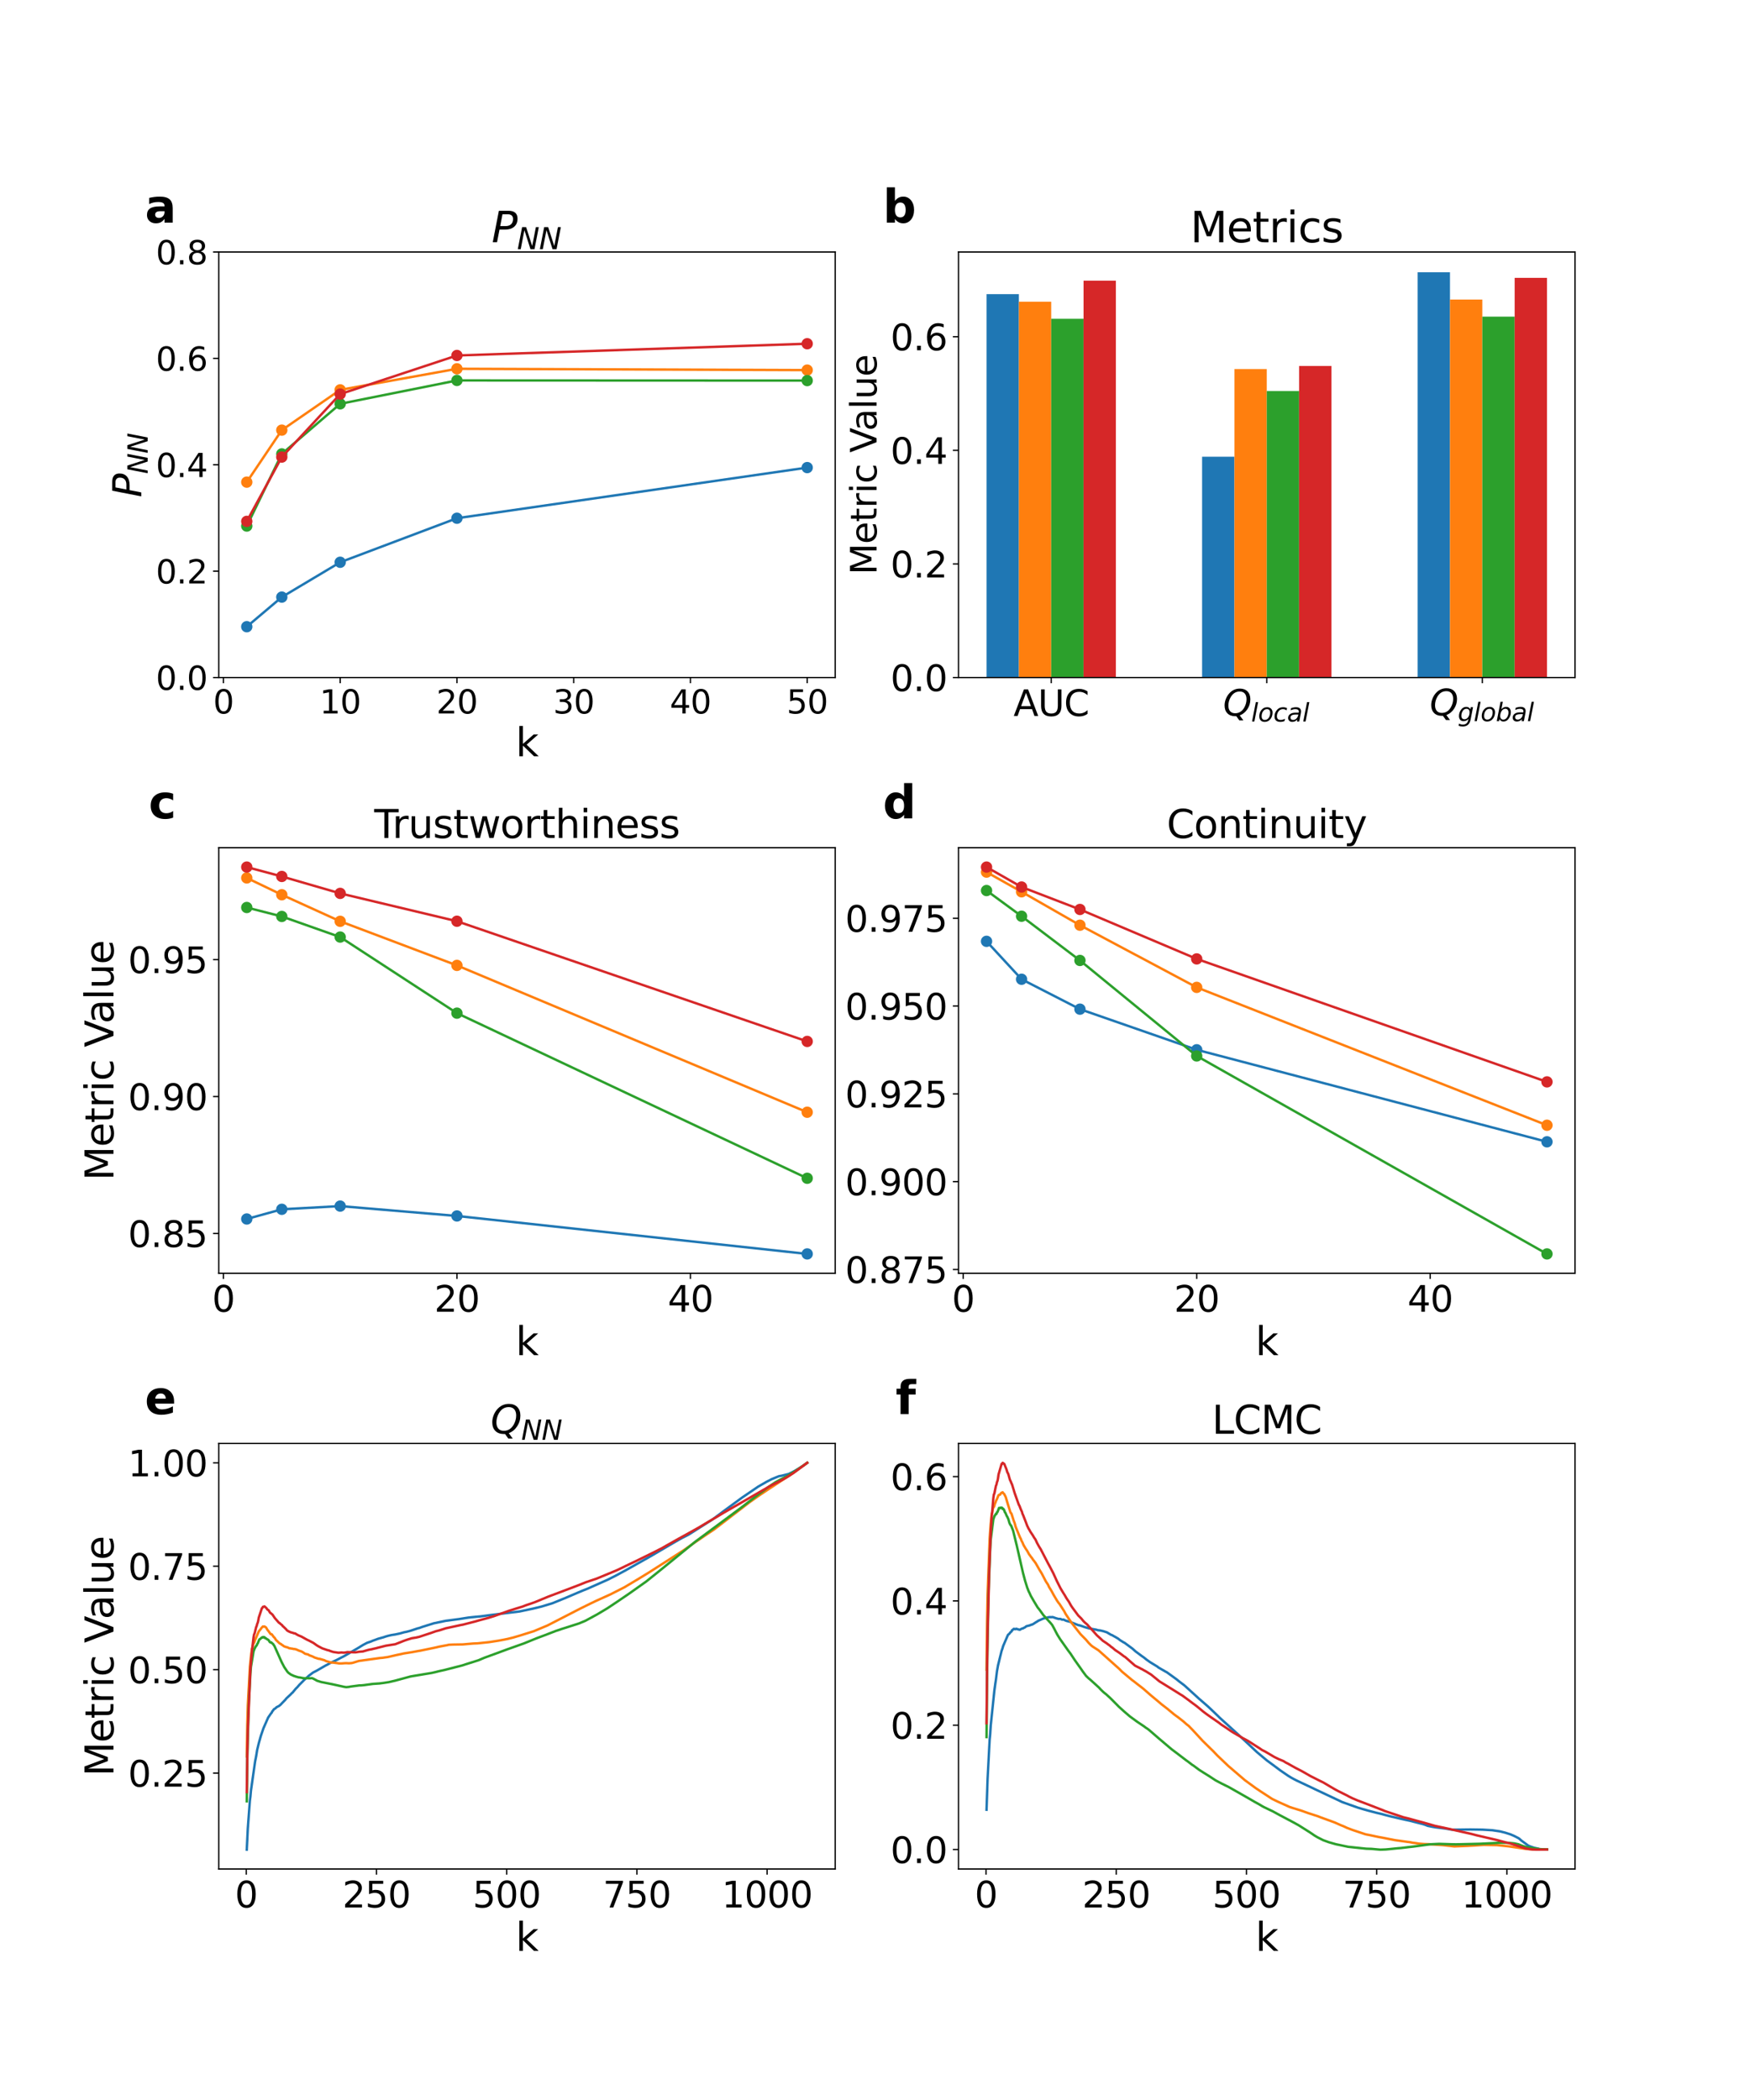 <?xml version="1.0" encoding="utf-8" standalone="no"?>
<!DOCTYPE svg PUBLIC "-//W3C//DTD SVG 1.1//EN"
  "http://www.w3.org/Graphics/SVG/1.1/DTD/svg11.dtd">
<svg xmlns:xlink="http://www.w3.org/1999/xlink" width="1080pt" height="1296pt" viewBox="0 0 1080 1296" xmlns="http://www.w3.org/2000/svg" version="1.1">
 <defs>
  <style type="text/css">*{stroke-linejoin: round; stroke-linecap: butt}</style>
 </defs>
 <g id="figure_1">
  <g id="patch_1">
   <path d="M 0 1296 
L 1080 1296 
L 1080 0 
L 0 0 
z
" style="fill: #ffffff"/>
  </g>
  <g id="axes_1">
   <g id="patch_2">
    <path d="M 135 418.131 
L 515.455 418.131 
L 515.455 155.52 
L 135 155.52 
z
" style="fill: #ffffff"/>
   </g>
   <g id="matplotlib.axis_1">
    <g id="xtick_1">
     <g id="line2d_1">
      <defs>
       <path id="m41771e45bd" d="M 0 0 
L 0 3.5 
" style="stroke: #000000; stroke-width: 0.8"/>
      </defs>
      <g>
       <use xlink:href="#m41771e45bd" x="137.882" y="418.131" style="stroke: #000000; stroke-width: 0.8"/>
      </g>
     </g>
     <g id="text_1">
      <!-- 0 -->
      <g transform="translate(131.52 440.327) scale(0.2 -0.2)">
       <defs>
        <path id="DejaVuSans-30" d="M 2034 4250 
Q 1547 4250 1301 3770 
Q 1056 3291 1056 2328 
Q 1056 1369 1301 889 
Q 1547 409 2034 409 
Q 2525 409 2770 889 
Q 3016 1369 3016 2328 
Q 3016 3291 2770 3770 
Q 2525 4250 2034 4250 
z
M 2034 4750 
Q 2819 4750 3233 4129 
Q 3647 3509 3647 2328 
Q 3647 1150 3233 529 
Q 2819 -91 2034 -91 
Q 1250 -91 836 529 
Q 422 1150 422 2328 
Q 422 3509 836 4129 
Q 1250 4750 2034 4750 
z
" transform="scale(0.016)"/>
       </defs>
       <use xlink:href="#DejaVuSans-30"/>
      </g>
     </g>
    </g>
    <g id="xtick_2">
     <g id="line2d_2">
      <g>
       <use xlink:href="#m41771e45bd" x="209.938" y="418.131" style="stroke: #000000; stroke-width: 0.8"/>
      </g>
     </g>
     <g id="text_2">
      <!-- 10 -->
      <g transform="translate(197.213 440.327) scale(0.2 -0.2)">
       <defs>
        <path id="DejaVuSans-31" d="M 794 531 
L 1825 531 
L 1825 4091 
L 703 3866 
L 703 4441 
L 1819 4666 
L 2450 4666 
L 2450 531 
L 3481 531 
L 3481 0 
L 794 0 
L 794 531 
z
" transform="scale(0.016)"/>
       </defs>
       <use xlink:href="#DejaVuSans-31"/>
       <use xlink:href="#DejaVuSans-30" x="63.623"/>
      </g>
     </g>
    </g>
    <g id="xtick_3">
     <g id="line2d_3">
      <g>
       <use xlink:href="#m41771e45bd" x="281.994" y="418.131" style="stroke: #000000; stroke-width: 0.8"/>
      </g>
     </g>
     <g id="text_3">
      <!-- 20 -->
      <g transform="translate(269.269 440.327) scale(0.2 -0.2)">
       <defs>
        <path id="DejaVuSans-32" d="M 1228 531 
L 3431 531 
L 3431 0 
L 469 0 
L 469 531 
Q 828 903 1448 1529 
Q 2069 2156 2228 2338 
Q 2531 2678 2651 2914 
Q 2772 3150 2772 3378 
Q 2772 3750 2511 3984 
Q 2250 4219 1831 4219 
Q 1534 4219 1204 4116 
Q 875 4013 500 3803 
L 500 4441 
Q 881 4594 1212 4672 
Q 1544 4750 1819 4750 
Q 2544 4750 2975 4387 
Q 3406 4025 3406 3419 
Q 3406 3131 3298 2873 
Q 3191 2616 2906 2266 
Q 2828 2175 2409 1742 
Q 1991 1309 1228 531 
z
" transform="scale(0.016)"/>
       </defs>
       <use xlink:href="#DejaVuSans-32"/>
       <use xlink:href="#DejaVuSans-30" x="63.623"/>
      </g>
     </g>
    </g>
    <g id="xtick_4">
     <g id="line2d_4">
      <g>
       <use xlink:href="#m41771e45bd" x="354.05" y="418.131" style="stroke: #000000; stroke-width: 0.8"/>
      </g>
     </g>
     <g id="text_4">
      <!-- 30 -->
      <g transform="translate(341.325 440.327) scale(0.2 -0.2)">
       <defs>
        <path id="DejaVuSans-33" d="M 2597 2516 
Q 3050 2419 3304 2112 
Q 3559 1806 3559 1356 
Q 3559 666 3084 287 
Q 2609 -91 1734 -91 
Q 1441 -91 1130 -33 
Q 819 25 488 141 
L 488 750 
Q 750 597 1062 519 
Q 1375 441 1716 441 
Q 2309 441 2620 675 
Q 2931 909 2931 1356 
Q 2931 1769 2642 2001 
Q 2353 2234 1838 2234 
L 1294 2234 
L 1294 2753 
L 1863 2753 
Q 2328 2753 2575 2939 
Q 2822 3125 2822 3475 
Q 2822 3834 2567 4026 
Q 2313 4219 1838 4219 
Q 1578 4219 1281 4162 
Q 984 4106 628 3988 
L 628 4550 
Q 988 4650 1302 4700 
Q 1616 4750 1894 4750 
Q 2613 4750 3031 4423 
Q 3450 4097 3450 3541 
Q 3450 3153 3228 2886 
Q 3006 2619 2597 2516 
z
" transform="scale(0.016)"/>
       </defs>
       <use xlink:href="#DejaVuSans-33"/>
       <use xlink:href="#DejaVuSans-30" x="63.623"/>
      </g>
     </g>
    </g>
    <g id="xtick_5">
     <g id="line2d_5">
      <g>
       <use xlink:href="#m41771e45bd" x="426.105" y="418.131" style="stroke: #000000; stroke-width: 0.8"/>
      </g>
     </g>
     <g id="text_5">
      <!-- 40 -->
      <g transform="translate(413.38 440.327) scale(0.2 -0.2)">
       <defs>
        <path id="DejaVuSans-34" d="M 2419 4116 
L 825 1625 
L 2419 1625 
L 2419 4116 
z
M 2253 4666 
L 3047 4666 
L 3047 1625 
L 3713 1625 
L 3713 1100 
L 3047 1100 
L 3047 0 
L 2419 0 
L 2419 1100 
L 313 1100 
L 313 1709 
L 2253 4666 
z
" transform="scale(0.016)"/>
       </defs>
       <use xlink:href="#DejaVuSans-34"/>
       <use xlink:href="#DejaVuSans-30" x="63.623"/>
      </g>
     </g>
    </g>
    <g id="xtick_6">
     <g id="line2d_6">
      <g>
       <use xlink:href="#m41771e45bd" x="498.161" y="418.131" style="stroke: #000000; stroke-width: 0.8"/>
      </g>
     </g>
     <g id="text_6">
      <!-- 50 -->
      <g transform="translate(485.436 440.327) scale(0.2 -0.2)">
       <defs>
        <path id="DejaVuSans-35" d="M 691 4666 
L 3169 4666 
L 3169 4134 
L 1269 4134 
L 1269 2991 
Q 1406 3038 1543 3061 
Q 1681 3084 1819 3084 
Q 2600 3084 3056 2656 
Q 3513 2228 3513 1497 
Q 3513 744 3044 326 
Q 2575 -91 1722 -91 
Q 1428 -91 1123 -41 
Q 819 9 494 109 
L 494 744 
Q 775 591 1075 516 
Q 1375 441 1709 441 
Q 2250 441 2565 725 
Q 2881 1009 2881 1497 
Q 2881 1984 2565 2268 
Q 2250 2553 1709 2553 
Q 1456 2553 1204 2497 
Q 953 2441 691 2322 
L 691 4666 
z
" transform="scale(0.016)"/>
       </defs>
       <use xlink:href="#DejaVuSans-35"/>
       <use xlink:href="#DejaVuSans-30" x="63.623"/>
      </g>
     </g>
    </g>
    <g id="text_7">
     <!-- k -->
     <g transform="translate(318.279 466.723) scale(0.24 -0.24)">
      <defs>
       <path id="DejaVuSans-6b" d="M 581 4863 
L 1159 4863 
L 1159 1991 
L 2875 3500 
L 3609 3500 
L 1753 1863 
L 3688 0 
L 2938 0 
L 1159 1709 
L 1159 0 
L 581 0 
L 581 4863 
z
" transform="scale(0.016)"/>
      </defs>
      <use xlink:href="#DejaVuSans-6b"/>
     </g>
    </g>
   </g>
   <g id="matplotlib.axis_2">
    <g id="ytick_1">
     <g id="line2d_7">
      <defs>
       <path id="m0c2cbc1538" d="M 0 0 
L -3.5 0 
" style="stroke: #000000; stroke-width: 0.8"/>
      </defs>
      <g>
       <use xlink:href="#m0c2cbc1538" x="135" y="418.131" style="stroke: #000000; stroke-width: 0.8"/>
      </g>
     </g>
     <g id="text_8">
      <!-- 0.0 -->
      <g transform="translate(96.194 425.729) scale(0.2 -0.2)">
       <defs>
        <path id="DejaVuSans-2e" d="M 684 794 
L 1344 794 
L 1344 0 
L 684 0 
L 684 794 
z
" transform="scale(0.016)"/>
       </defs>
       <use xlink:href="#DejaVuSans-30"/>
       <use xlink:href="#DejaVuSans-2e" x="63.623"/>
       <use xlink:href="#DejaVuSans-30" x="95.41"/>
      </g>
     </g>
    </g>
    <g id="ytick_2">
     <g id="line2d_8">
      <g>
       <use xlink:href="#m0c2cbc1538" x="135" y="352.478" style="stroke: #000000; stroke-width: 0.8"/>
      </g>
     </g>
     <g id="text_9">
      <!-- 0.2 -->
      <g transform="translate(96.194 360.076) scale(0.2 -0.2)">
       <use xlink:href="#DejaVuSans-30"/>
       <use xlink:href="#DejaVuSans-2e" x="63.623"/>
       <use xlink:href="#DejaVuSans-32" x="95.41"/>
      </g>
     </g>
    </g>
    <g id="ytick_3">
     <g id="line2d_9">
      <g>
       <use xlink:href="#m0c2cbc1538" x="135" y="286.825" style="stroke: #000000; stroke-width: 0.8"/>
      </g>
     </g>
     <g id="text_10">
      <!-- 0.4 -->
      <g transform="translate(96.194 294.424) scale(0.2 -0.2)">
       <use xlink:href="#DejaVuSans-30"/>
       <use xlink:href="#DejaVuSans-2e" x="63.623"/>
       <use xlink:href="#DejaVuSans-34" x="95.41"/>
      </g>
     </g>
    </g>
    <g id="ytick_4">
     <g id="line2d_10">
      <g>
       <use xlink:href="#m0c2cbc1538" x="135" y="221.173" style="stroke: #000000; stroke-width: 0.8"/>
      </g>
     </g>
     <g id="text_11">
      <!-- 0.6 -->
      <g transform="translate(96.194 228.771) scale(0.2 -0.2)">
       <defs>
        <path id="DejaVuSans-36" d="M 2113 2584 
Q 1688 2584 1439 2293 
Q 1191 2003 1191 1497 
Q 1191 994 1439 701 
Q 1688 409 2113 409 
Q 2538 409 2786 701 
Q 3034 994 3034 1497 
Q 3034 2003 2786 2293 
Q 2538 2584 2113 2584 
z
M 3366 4563 
L 3366 3988 
Q 3128 4100 2886 4159 
Q 2644 4219 2406 4219 
Q 1781 4219 1451 3797 
Q 1122 3375 1075 2522 
Q 1259 2794 1537 2939 
Q 1816 3084 2150 3084 
Q 2853 3084 3261 2657 
Q 3669 2231 3669 1497 
Q 3669 778 3244 343 
Q 2819 -91 2113 -91 
Q 1303 -91 875 529 
Q 447 1150 447 2328 
Q 447 3434 972 4092 
Q 1497 4750 2381 4750 
Q 2619 4750 2861 4703 
Q 3103 4656 3366 4563 
z
" transform="scale(0.016)"/>
       </defs>
       <use xlink:href="#DejaVuSans-30"/>
       <use xlink:href="#DejaVuSans-2e" x="63.623"/>
       <use xlink:href="#DejaVuSans-36" x="95.41"/>
      </g>
     </g>
    </g>
    <g id="ytick_5">
     <g id="line2d_11">
      <g>
       <use xlink:href="#m0c2cbc1538" x="135" y="155.52" style="stroke: #000000; stroke-width: 0.8"/>
      </g>
     </g>
     <g id="text_12">
      <!-- 0.8 -->
      <g transform="translate(96.194 163.118) scale(0.2 -0.2)">
       <defs>
        <path id="DejaVuSans-38" d="M 2034 2216 
Q 1584 2216 1326 1975 
Q 1069 1734 1069 1313 
Q 1069 891 1326 650 
Q 1584 409 2034 409 
Q 2484 409 2743 651 
Q 3003 894 3003 1313 
Q 3003 1734 2745 1975 
Q 2488 2216 2034 2216 
z
M 1403 2484 
Q 997 2584 770 2862 
Q 544 3141 544 3541 
Q 544 4100 942 4425 
Q 1341 4750 2034 4750 
Q 2731 4750 3128 4425 
Q 3525 4100 3525 3541 
Q 3525 3141 3298 2862 
Q 3072 2584 2669 2484 
Q 3125 2378 3379 2068 
Q 3634 1759 3634 1313 
Q 3634 634 3220 271 
Q 2806 -91 2034 -91 
Q 1263 -91 848 271 
Q 434 634 434 1313 
Q 434 1759 690 2068 
Q 947 2378 1403 2484 
z
M 1172 3481 
Q 1172 3119 1398 2916 
Q 1625 2713 2034 2713 
Q 2441 2713 2670 2916 
Q 2900 3119 2900 3481 
Q 2900 3844 2670 4047 
Q 2441 4250 2034 4250 
Q 1625 4250 1398 4047 
Q 1172 3844 1172 3481 
z
" transform="scale(0.016)"/>
       </defs>
       <use xlink:href="#DejaVuSans-30"/>
       <use xlink:href="#DejaVuSans-2e" x="63.623"/>
       <use xlink:href="#DejaVuSans-38" x="95.41"/>
      </g>
     </g>
    </g>
    <g id="text_13">
     <!-- $P_{NN}$ -->
     <g transform="translate(87.203 306.985) rotate(-90) scale(0.24 -0.24)">
      <defs>
       <path id="DejaVuSans-Oblique-50" d="M 1081 4666 
L 2541 4666 
Q 3178 4666 3512 4369 
Q 3847 4072 3847 3500 
Q 3847 2731 3353 2303 
Q 2859 1875 1966 1875 
L 1172 1875 
L 806 0 
L 172 0 
L 1081 4666 
z
M 1613 4147 
L 1275 2394 
L 2069 2394 
Q 2606 2394 2893 2669 
Q 3181 2944 3181 3456 
Q 3181 3784 2986 3965 
Q 2791 4147 2438 4147 
L 1613 4147 
z
" transform="scale(0.016)"/>
       <path id="DejaVuSans-Oblique-4e" d="M 1081 4666 
L 1931 4666 
L 3219 666 
L 4000 4666 
L 4616 4666 
L 3706 0 
L 2853 0 
L 1569 4025 
L 788 0 
L 172 0 
L 1081 4666 
z
" transform="scale(0.016)"/>
      </defs>
      <use xlink:href="#DejaVuSans-Oblique-50" transform="translate(0 0.094)"/>
      <use xlink:href="#DejaVuSans-Oblique-4e" transform="translate(60.303 -16.312) scale(0.7)"/>
      <use xlink:href="#DejaVuSans-Oblique-4e" transform="translate(112.666 -16.312) scale(0.7)"/>
     </g>
    </g>
   </g>
   <g id="line2d_12">
    <path d="M 152.293 386.766 
L 173.91 368.495 
L 209.938 346.997 
L 281.994 319.819 
L 498.161 288.573 
" clip-path="url(#p200a2cb167)" style="fill: none; stroke: #1f77b4; stroke-width: 1.5; stroke-linecap: square"/>
    <defs>
     <path id="m7a23aa44d2" d="M 0 3 
C 0.796 3 1.559 2.684 2.121 2.121 
C 2.684 1.559 3 0.796 3 0 
C 3 -0.796 2.684 -1.559 2.121 -2.121 
C 1.559 -2.684 0.796 -3 0 -3 
C -0.796 -3 -1.559 -2.684 -2.121 -2.121 
C -2.684 -1.559 -3 -0.796 -3 0 
C -3 0.796 -2.684 1.559 -2.121 2.121 
C -1.559 2.684 -0.796 3 0 3 
z
" style="stroke: #1f77b4"/>
    </defs>
    <g clip-path="url(#p200a2cb167)">
     <use xlink:href="#m7a23aa44d2" x="152.293" y="386.766" style="fill: #1f77b4; stroke: #1f77b4"/>
     <use xlink:href="#m7a23aa44d2" x="173.91" y="368.495" style="fill: #1f77b4; stroke: #1f77b4"/>
     <use xlink:href="#m7a23aa44d2" x="209.938" y="346.997" style="fill: #1f77b4; stroke: #1f77b4"/>
     <use xlink:href="#m7a23aa44d2" x="281.994" y="319.819" style="fill: #1f77b4; stroke: #1f77b4"/>
     <use xlink:href="#m7a23aa44d2" x="498.161" y="288.573" style="fill: #1f77b4; stroke: #1f77b4"/>
    </g>
   </g>
   <g id="line2d_13">
    <path d="M 152.293 297.544 
L 173.91 265.449 
L 209.938 240.6 
L 281.994 227.598 
L 498.161 228.408 
" clip-path="url(#p200a2cb167)" style="fill: none; stroke: #ff7f0e; stroke-width: 1.5; stroke-linecap: square"/>
    <defs>
     <path id="m98bd0c7e4c" d="M 0 3 
C 0.796 3 1.559 2.684 2.121 2.121 
C 2.684 1.559 3 0.796 3 0 
C 3 -0.796 2.684 -1.559 2.121 -2.121 
C 1.559 -2.684 0.796 -3 0 -3 
C -0.796 -3 -1.559 -2.684 -2.121 -2.121 
C -2.684 -1.559 -3 -0.796 -3 0 
C -3 0.796 -2.684 1.559 -2.121 2.121 
C -1.559 2.684 -0.796 3 0 3 
z
" style="stroke: #ff7f0e"/>
    </defs>
    <g clip-path="url(#p200a2cb167)">
     <use xlink:href="#m98bd0c7e4c" x="152.293" y="297.544" style="fill: #ff7f0e; stroke: #ff7f0e"/>
     <use xlink:href="#m98bd0c7e4c" x="173.91" y="265.449" style="fill: #ff7f0e; stroke: #ff7f0e"/>
     <use xlink:href="#m98bd0c7e4c" x="209.938" y="240.6" style="fill: #ff7f0e; stroke: #ff7f0e"/>
     <use xlink:href="#m98bd0c7e4c" x="281.994" y="227.598" style="fill: #ff7f0e; stroke: #ff7f0e"/>
     <use xlink:href="#m98bd0c7e4c" x="498.161" y="228.408" style="fill: #ff7f0e; stroke: #ff7f0e"/>
    </g>
   </g>
   <g id="line2d_14">
    <path d="M 152.293 324.646 
L 173.91 280.126 
L 209.938 249.218 
L 281.994 234.784 
L 498.161 234.876 
" clip-path="url(#p200a2cb167)" style="fill: none; stroke: #2ca02c; stroke-width: 1.5; stroke-linecap: square"/>
    <defs>
     <path id="md70fa14083" d="M 0 3 
C 0.796 3 1.559 2.684 2.121 2.121 
C 2.684 1.559 3 0.796 3 0 
C 3 -0.796 2.684 -1.559 2.121 -2.121 
C 1.559 -2.684 0.796 -3 0 -3 
C -0.796 -3 -1.559 -2.684 -2.121 -2.121 
C -2.684 -1.559 -3 -0.796 -3 0 
C -3 0.796 -2.684 1.559 -2.121 2.121 
C -1.559 2.684 -0.796 3 0 3 
z
" style="stroke: #2ca02c"/>
    </defs>
    <g clip-path="url(#p200a2cb167)">
     <use xlink:href="#md70fa14083" x="152.293" y="324.646" style="fill: #2ca02c; stroke: #2ca02c"/>
     <use xlink:href="#md70fa14083" x="173.91" y="280.126" style="fill: #2ca02c; stroke: #2ca02c"/>
     <use xlink:href="#md70fa14083" x="209.938" y="249.218" style="fill: #2ca02c; stroke: #2ca02c"/>
     <use xlink:href="#md70fa14083" x="281.994" y="234.784" style="fill: #2ca02c; stroke: #2ca02c"/>
     <use xlink:href="#md70fa14083" x="498.161" y="234.876" style="fill: #2ca02c; stroke: #2ca02c"/>
    </g>
   </g>
   <g id="line2d_15">
    <path d="M 152.293 321.753 
L 173.91 282.075 
L 209.938 243.219 
L 281.994 219.376 
L 498.161 212.129 
" clip-path="url(#p200a2cb167)" style="fill: none; stroke: #d62728; stroke-width: 1.5; stroke-linecap: square"/>
    <defs>
     <path id="m123741eaf7" d="M 0 3 
C 0.796 3 1.559 2.684 2.121 2.121 
C 2.684 1.559 3 0.796 3 0 
C 3 -0.796 2.684 -1.559 2.121 -2.121 
C 1.559 -2.684 0.796 -3 0 -3 
C -0.796 -3 -1.559 -2.684 -2.121 -2.121 
C -2.684 -1.559 -3 -0.796 -3 0 
C -3 0.796 -2.684 1.559 -2.121 2.121 
C -1.559 2.684 -0.796 3 0 3 
z
" style="stroke: #d62728"/>
    </defs>
    <g clip-path="url(#p200a2cb167)">
     <use xlink:href="#m123741eaf7" x="152.293" y="321.753" style="fill: #d62728; stroke: #d62728"/>
     <use xlink:href="#m123741eaf7" x="173.91" y="282.075" style="fill: #d62728; stroke: #d62728"/>
     <use xlink:href="#m123741eaf7" x="209.938" y="243.219" style="fill: #d62728; stroke: #d62728"/>
     <use xlink:href="#m123741eaf7" x="281.994" y="219.376" style="fill: #d62728; stroke: #d62728"/>
     <use xlink:href="#m123741eaf7" x="498.161" y="212.129" style="fill: #d62728; stroke: #d62728"/>
    </g>
   </g>
   <g id="patch_3">
    <path d="M 135 418.131 
L 135 155.52 
" style="fill: none; stroke: #000000; stroke-width: 0.8; stroke-linejoin: miter; stroke-linecap: square"/>
   </g>
   <g id="patch_4">
    <path d="M 515.455 418.131 
L 515.455 155.52 
" style="fill: none; stroke: #000000; stroke-width: 0.8; stroke-linejoin: miter; stroke-linecap: square"/>
   </g>
   <g id="patch_5">
    <path d="M 135 418.131 
L 515.455 418.131 
" style="fill: none; stroke: #000000; stroke-width: 0.8; stroke-linejoin: miter; stroke-linecap: square"/>
   </g>
   <g id="patch_6">
    <path d="M 135 155.52 
L 515.455 155.52 
" style="fill: none; stroke: #000000; stroke-width: 0.8; stroke-linejoin: miter; stroke-linecap: square"/>
   </g>
   <g id="text_14">
    <!-- a -->
    <g transform="translate(89.473 137.404) scale(0.28 -0.28)">
     <defs>
      <path id="DejaVuSans-Bold-61" d="M 2106 1575 
Q 1756 1575 1579 1456 
Q 1403 1338 1403 1106 
Q 1403 894 1545 773 
Q 1688 653 1941 653 
Q 2256 653 2472 879 
Q 2688 1106 2688 1447 
L 2688 1575 
L 2106 1575 
z
M 3816 1997 
L 3816 0 
L 2688 0 
L 2688 519 
Q 2463 200 2181 54 
Q 1900 -91 1497 -91 
Q 953 -91 614 226 
Q 275 544 275 1050 
Q 275 1666 698 1953 
Q 1122 2241 2028 2241 
L 2688 2241 
L 2688 2328 
Q 2688 2594 2478 2717 
Q 2269 2841 1825 2841 
Q 1466 2841 1156 2769 
Q 847 2697 581 2553 
L 581 3406 
Q 941 3494 1303 3539 
Q 1666 3584 2028 3584 
Q 2975 3584 3395 3211 
Q 3816 2838 3816 1997 
z
" transform="scale(0.016)"/>
     </defs>
     <use xlink:href="#DejaVuSans-Bold-61"/>
    </g>
   </g>
   <g id="text_15">
    <!-- $P_{NN}$ -->
    <g transform="translate(303.387 149.52) scale(0.26 -0.26)">
     <use xlink:href="#DejaVuSans-Oblique-50" transform="translate(0 0.094)"/>
     <use xlink:href="#DejaVuSans-Oblique-4e" transform="translate(60.303 -16.312) scale(0.7)"/>
     <use xlink:href="#DejaVuSans-Oblique-4e" transform="translate(112.666 -16.312) scale(0.7)"/>
    </g>
   </g>
  </g>
  <g id="axes_2">
   <g id="patch_7">
    <path d="M 591.545 418.131 
L 972 418.131 
L 972 155.52 
L 591.545 155.52 
z
" style="fill: #ffffff"/>
   </g>
   <g id="patch_8">
    <path d="M 608.839 418.131 
L 628.793 418.131 
L 628.793 181.515 
L 608.839 181.515 
z
" clip-path="url(#p26cc72664c)" style="fill: #1f77b4"/>
   </g>
   <g id="patch_9">
    <path d="M 741.865 418.131 
L 761.819 418.131 
L 761.819 281.853 
L 741.865 281.853 
z
" clip-path="url(#p26cc72664c)" style="fill: #1f77b4"/>
   </g>
   <g id="patch_10">
    <path d="M 874.891 418.131 
L 894.845 418.131 
L 894.845 168.025 
L 874.891 168.025 
z
" clip-path="url(#p26cc72664c)" style="fill: #1f77b4"/>
   </g>
   <g id="patch_11">
    <path d="M 628.793 418.131 
L 648.747 418.131 
L 648.747 186.228 
L 628.793 186.228 
z
" clip-path="url(#p26cc72664c)" style="fill: #ff7f0e"/>
   </g>
   <g id="patch_12">
    <path d="M 761.819 418.131 
L 781.773 418.131 
L 781.773 227.77 
L 761.819 227.77 
z
" clip-path="url(#p26cc72664c)" style="fill: #ff7f0e"/>
   </g>
   <g id="patch_13">
    <path d="M 894.845 418.131 
L 914.799 418.131 
L 914.799 184.865 
L 894.845 184.865 
z
" clip-path="url(#p26cc72664c)" style="fill: #ff7f0e"/>
   </g>
   <g id="patch_14">
    <path d="M 648.747 418.131 
L 668.701 418.131 
L 668.701 196.718 
L 648.747 196.718 
z
" clip-path="url(#p26cc72664c)" style="fill: #2ca02c"/>
   </g>
   <g id="patch_15">
    <path d="M 781.773 418.131 
L 801.727 418.131 
L 801.727 241.329 
L 781.773 241.329 
z
" clip-path="url(#p26cc72664c)" style="fill: #2ca02c"/>
   </g>
   <g id="patch_16">
    <path d="M 914.799 418.131 
L 934.753 418.131 
L 934.753 195.412 
L 914.799 195.412 
z
" clip-path="url(#p26cc72664c)" style="fill: #2ca02c"/>
   </g>
   <g id="patch_17">
    <path d="M 668.701 418.131 
L 688.654 418.131 
L 688.654 173.221 
L 668.701 173.221 
z
" clip-path="url(#p26cc72664c)" style="fill: #d62728"/>
   </g>
   <g id="patch_18">
    <path d="M 801.727 418.131 
L 821.681 418.131 
L 821.681 225.861 
L 801.727 225.861 
z
" clip-path="url(#p26cc72664c)" style="fill: #d62728"/>
   </g>
   <g id="patch_19">
    <path d="M 934.753 418.131 
L 954.707 418.131 
L 954.707 171.489 
L 934.753 171.489 
z
" clip-path="url(#p26cc72664c)" style="fill: #d62728"/>
   </g>
   <g id="matplotlib.axis_3">
    <g id="xtick_7">
     <g id="line2d_16">
      <g>
       <use xlink:href="#m41771e45bd" x="648.747" y="418.131" style="stroke: #000000; stroke-width: 0.8"/>
      </g>
     </g>
     <g id="text_16">
      <!-- AUC -->
      <g transform="translate(625.49 441.847) scale(0.22 -0.22)">
       <defs>
        <path id="DejaVuSans-41" d="M 2188 4044 
L 1331 1722 
L 3047 1722 
L 2188 4044 
z
M 1831 4666 
L 2547 4666 
L 4325 0 
L 3669 0 
L 3244 1197 
L 1141 1197 
L 716 0 
L 50 0 
L 1831 4666 
z
" transform="scale(0.016)"/>
        <path id="DejaVuSans-55" d="M 556 4666 
L 1191 4666 
L 1191 1831 
Q 1191 1081 1462 751 
Q 1734 422 2344 422 
Q 2950 422 3222 751 
Q 3494 1081 3494 1831 
L 3494 4666 
L 4128 4666 
L 4128 1753 
Q 4128 841 3676 375 
Q 3225 -91 2344 -91 
Q 1459 -91 1007 375 
Q 556 841 556 1753 
L 556 4666 
z
" transform="scale(0.016)"/>
        <path id="DejaVuSans-43" d="M 4122 4306 
L 4122 3641 
Q 3803 3938 3442 4084 
Q 3081 4231 2675 4231 
Q 1875 4231 1450 3742 
Q 1025 3253 1025 2328 
Q 1025 1406 1450 917 
Q 1875 428 2675 428 
Q 3081 428 3442 575 
Q 3803 722 4122 1019 
L 4122 359 
Q 3791 134 3420 21 
Q 3050 -91 2638 -91 
Q 1578 -91 968 557 
Q 359 1206 359 2328 
Q 359 3453 968 4101 
Q 1578 4750 2638 4750 
Q 3056 4750 3426 4639 
Q 3797 4528 4122 4306 
z
" transform="scale(0.016)"/>
       </defs>
       <use xlink:href="#DejaVuSans-41"/>
       <use xlink:href="#DejaVuSans-55" x="68.408"/>
       <use xlink:href="#DejaVuSans-43" x="141.602"/>
      </g>
     </g>
    </g>
    <g id="xtick_8">
     <g id="line2d_17">
      <g>
       <use xlink:href="#m41771e45bd" x="781.773" y="418.131" style="stroke: #000000; stroke-width: 0.8"/>
      </g>
     </g>
     <g id="text_17">
      <!-- $Q_{local}$ -->
      <g transform="translate(754.823 441.847) scale(0.22 -0.22)">
       <defs>
        <path id="DejaVuSans-Oblique-51" d="M 2309 -84 
Q 2275 -88 2237 -89 
Q 2200 -91 2125 -91 
Q 1250 -91 756 411 
Q 263 913 263 1797 
Q 263 2319 452 2844 
Q 641 3369 978 3788 
Q 1369 4269 1858 4509 
Q 2347 4750 2938 4750 
Q 3794 4750 4287 4245 
Q 4781 3741 4781 2869 
Q 4781 1928 4265 1147 
Q 3750 366 2919 44 
L 3553 -825 
L 2847 -825 
L 2309 -84 
z
M 2919 4238 
Q 2400 4238 2003 3986 
Q 1606 3734 1313 3219 
Q 1125 2891 1026 2522 
Q 928 2153 928 1778 
Q 928 1128 1239 775 
Q 1550 422 2119 422 
Q 2631 422 3032 676 
Q 3434 931 3719 1434 
Q 3909 1772 4009 2142 
Q 4109 2513 4109 2881 
Q 4109 3528 3796 3883 
Q 3484 4238 2919 4238 
z
" transform="scale(0.016)"/>
        <path id="DejaVuSans-Oblique-6c" d="M 1172 4863 
L 1747 4863 
L 800 0 
L 225 0 
L 1172 4863 
z
" transform="scale(0.016)"/>
        <path id="DejaVuSans-Oblique-6f" d="M 1625 -91 
Q 1009 -91 651 289 
Q 294 669 294 1325 
Q 294 1706 417 2101 
Q 541 2497 738 2766 
Q 1047 3184 1428 3384 
Q 1809 3584 2291 3584 
Q 2888 3584 3255 3212 
Q 3622 2841 3622 2241 
Q 3622 1825 3500 1412 
Q 3378 1000 3181 728 
Q 2875 309 2494 109 
Q 2113 -91 1625 -91 
z
M 891 1344 
Q 891 869 1089 633 
Q 1288 397 1691 397 
Q 2269 397 2648 901 
Q 3028 1406 3028 2181 
Q 3028 2634 2825 2865 
Q 2622 3097 2228 3097 
Q 1903 3097 1650 2945 
Q 1397 2794 1197 2484 
Q 1050 2253 970 1956 
Q 891 1659 891 1344 
z
" transform="scale(0.016)"/>
        <path id="DejaVuSans-Oblique-63" d="M 3431 3366 
L 3316 2797 
Q 3109 2947 2876 3022 
Q 2644 3097 2394 3097 
Q 2119 3097 1870 3000 
Q 1622 2903 1453 2725 
Q 1184 2453 1037 2087 
Q 891 1722 891 1331 
Q 891 859 1127 628 
Q 1363 397 1844 397 
Q 2081 397 2348 469 
Q 2616 541 2906 684 
L 2797 116 
Q 2547 13 2283 -39 
Q 2019 -91 1741 -91 
Q 1044 -91 669 257 
Q 294 606 294 1253 
Q 294 1797 489 2255 
Q 684 2713 1069 3078 
Q 1331 3328 1684 3456 
Q 2038 3584 2456 3584 
Q 2700 3584 2940 3529 
Q 3181 3475 3431 3366 
z
" transform="scale(0.016)"/>
        <path id="DejaVuSans-Oblique-61" d="M 3438 1997 
L 3047 0 
L 2472 0 
L 2578 531 
Q 2325 219 2001 64 
Q 1678 -91 1281 -91 
Q 834 -91 548 182 
Q 263 456 263 884 
Q 263 1497 752 1853 
Q 1241 2209 2100 2209 
L 2900 2209 
L 2931 2363 
Q 2938 2388 2941 2417 
Q 2944 2447 2944 2509 
Q 2944 2788 2717 2942 
Q 2491 3097 2081 3097 
Q 1800 3097 1504 3025 
Q 1209 2953 897 2809 
L 997 3341 
Q 1322 3463 1633 3523 
Q 1944 3584 2234 3584 
Q 2853 3584 3176 3315 
Q 3500 3047 3500 2534 
Q 3500 2431 3484 2292 
Q 3469 2153 3438 1997 
z
M 2816 1759 
L 2241 1759 
Q 1534 1759 1195 1570 
Q 856 1381 856 984 
Q 856 709 1029 553 
Q 1203 397 1509 397 
Q 1978 397 2328 733 
Q 2678 1069 2791 1631 
L 2816 1759 
z
" transform="scale(0.016)"/>
       </defs>
       <use xlink:href="#DejaVuSans-Oblique-51" transform="translate(0 0.781)"/>
       <use xlink:href="#DejaVuSans-Oblique-6c" transform="translate(78.711 -15.625) scale(0.7)"/>
       <use xlink:href="#DejaVuSans-Oblique-6f" transform="translate(98.159 -15.625) scale(0.7)"/>
       <use xlink:href="#DejaVuSans-Oblique-63" transform="translate(140.986 -15.625) scale(0.7)"/>
       <use xlink:href="#DejaVuSans-Oblique-61" transform="translate(179.473 -15.625) scale(0.7)"/>
       <use xlink:href="#DejaVuSans-Oblique-6c" transform="translate(222.368 -15.625) scale(0.7)"/>
      </g>
     </g>
    </g>
    <g id="xtick_9">
     <g id="line2d_18">
      <g>
       <use xlink:href="#m41771e45bd" x="914.799" y="418.131" style="stroke: #000000; stroke-width: 0.8"/>
      </g>
     </g>
     <g id="text_18">
      <!-- $Q_{global}$ -->
      <g transform="translate(882.349 441.631) scale(0.22 -0.22)">
       <defs>
        <path id="DejaVuSans-Oblique-67" d="M 3816 3500 
L 3219 434 
Q 3047 -456 2561 -893 
Q 2075 -1331 1253 -1331 
Q 950 -1331 690 -1286 
Q 431 -1241 206 -1147 
L 313 -588 
Q 525 -725 762 -790 
Q 1000 -856 1269 -856 
Q 1816 -856 2167 -557 
Q 2519 -259 2631 300 
L 2681 563 
Q 2441 288 2122 144 
Q 1803 0 1434 0 
Q 903 0 598 351 
Q 294 703 294 1319 
Q 294 1803 478 2267 
Q 663 2731 997 3091 
Q 1219 3328 1514 3456 
Q 1809 3584 2131 3584 
Q 2484 3584 2746 3420 
Q 3009 3256 3138 2956 
L 3238 3500 
L 3816 3500 
z
M 2950 2216 
Q 2950 2641 2750 2872 
Q 2550 3103 2181 3103 
Q 1953 3103 1747 3012 
Q 1541 2922 1394 2759 
Q 1156 2491 1023 2127 
Q 891 1763 891 1375 
Q 891 944 1092 712 
Q 1294 481 1672 481 
Q 2219 481 2584 976 
Q 2950 1472 2950 2216 
z
" transform="scale(0.016)"/>
        <path id="DejaVuSans-Oblique-62" d="M 3169 2138 
Q 3169 2591 2961 2847 
Q 2753 3103 2388 3103 
Q 2122 3103 1889 2973 
Q 1656 2844 1484 2597 
Q 1303 2338 1198 1995 
Q 1094 1653 1094 1313 
Q 1094 881 1298 636 
Q 1503 391 1863 391 
Q 2134 391 2365 517 
Q 2597 644 2772 891 
Q 2950 1147 3059 1487 
Q 3169 1828 3169 2138 
z
M 1381 2969 
Q 1594 3256 1914 3420 
Q 2234 3584 2584 3584 
Q 3122 3584 3439 3221 
Q 3756 2859 3756 2241 
Q 3756 1734 3570 1259 
Q 3384 784 3041 416 
Q 2816 172 2522 40 
Q 2228 -91 1906 -91 
Q 1566 -91 1316 65 
Q 1066 222 909 531 
L 806 0 
L 231 0 
L 1178 4863 
L 1753 4863 
L 1381 2969 
z
" transform="scale(0.016)"/>
       </defs>
       <use xlink:href="#DejaVuSans-Oblique-51" transform="translate(0 0.781)"/>
       <use xlink:href="#DejaVuSans-Oblique-67" transform="translate(78.711 -15.625) scale(0.7)"/>
       <use xlink:href="#DejaVuSans-Oblique-6c" transform="translate(123.145 -15.625) scale(0.7)"/>
       <use xlink:href="#DejaVuSans-Oblique-6f" transform="translate(142.593 -15.625) scale(0.7)"/>
       <use xlink:href="#DejaVuSans-Oblique-62" transform="translate(185.42 -15.625) scale(0.7)"/>
       <use xlink:href="#DejaVuSans-Oblique-61" transform="translate(229.854 -15.625) scale(0.7)"/>
       <use xlink:href="#DejaVuSans-Oblique-6c" transform="translate(272.749 -15.625) scale(0.7)"/>
      </g>
     </g>
    </g>
   </g>
   <g id="matplotlib.axis_4">
    <g id="ytick_6">
     <g id="line2d_19">
      <g>
       <use xlink:href="#m0c2cbc1538" x="591.545" y="418.131" style="stroke: #000000; stroke-width: 0.8"/>
      </g>
     </g>
     <g id="text_19">
      <!-- 0.0 -->
      <g transform="translate(549.559 426.489) scale(0.22 -0.22)">
       <use xlink:href="#DejaVuSans-30"/>
       <use xlink:href="#DejaVuSans-2e" x="63.623"/>
       <use xlink:href="#DejaVuSans-30" x="95.41"/>
      </g>
     </g>
    </g>
    <g id="ytick_7">
     <g id="line2d_20">
      <g>
       <use xlink:href="#m0c2cbc1538" x="591.545" y="348.021" style="stroke: #000000; stroke-width: 0.8"/>
      </g>
     </g>
     <g id="text_20">
      <!-- 0.2 -->
      <g transform="translate(549.559 356.38) scale(0.22 -0.22)">
       <use xlink:href="#DejaVuSans-30"/>
       <use xlink:href="#DejaVuSans-2e" x="63.623"/>
       <use xlink:href="#DejaVuSans-32" x="95.41"/>
      </g>
     </g>
    </g>
    <g id="ytick_8">
     <g id="line2d_21">
      <g>
       <use xlink:href="#m0c2cbc1538" x="591.545" y="277.912" style="stroke: #000000; stroke-width: 0.8"/>
      </g>
     </g>
     <g id="text_21">
      <!-- 0.4 -->
      <g transform="translate(549.559 286.27) scale(0.22 -0.22)">
       <use xlink:href="#DejaVuSans-30"/>
       <use xlink:href="#DejaVuSans-2e" x="63.623"/>
       <use xlink:href="#DejaVuSans-34" x="95.41"/>
      </g>
     </g>
    </g>
    <g id="ytick_9">
     <g id="line2d_22">
      <g>
       <use xlink:href="#m0c2cbc1538" x="591.545" y="207.803" style="stroke: #000000; stroke-width: 0.8"/>
      </g>
     </g>
     <g id="text_22">
      <!-- 0.6 -->
      <g transform="translate(549.559 216.161) scale(0.22 -0.22)">
       <use xlink:href="#DejaVuSans-30"/>
       <use xlink:href="#DejaVuSans-2e" x="63.623"/>
       <use xlink:href="#DejaVuSans-36" x="95.41"/>
      </g>
     </g>
    </g>
    <g id="text_23">
     <!-- Metric Value -->
     <g transform="translate(540.983 354.728) rotate(-90) scale(0.22 -0.22)">
      <defs>
       <path id="DejaVuSans-4d" d="M 628 4666 
L 1569 4666 
L 2759 1491 
L 3956 4666 
L 4897 4666 
L 4897 0 
L 4281 0 
L 4281 4097 
L 3078 897 
L 2444 897 
L 1241 4097 
L 1241 0 
L 628 0 
L 628 4666 
z
" transform="scale(0.016)"/>
       <path id="DejaVuSans-65" d="M 3597 1894 
L 3597 1613 
L 953 1613 
Q 991 1019 1311 708 
Q 1631 397 2203 397 
Q 2534 397 2845 478 
Q 3156 559 3463 722 
L 3463 178 
Q 3153 47 2828 -22 
Q 2503 -91 2169 -91 
Q 1331 -91 842 396 
Q 353 884 353 1716 
Q 353 2575 817 3079 
Q 1281 3584 2069 3584 
Q 2775 3584 3186 3129 
Q 3597 2675 3597 1894 
z
M 3022 2063 
Q 3016 2534 2758 2815 
Q 2500 3097 2075 3097 
Q 1594 3097 1305 2825 
Q 1016 2553 972 2059 
L 3022 2063 
z
" transform="scale(0.016)"/>
       <path id="DejaVuSans-74" d="M 1172 4494 
L 1172 3500 
L 2356 3500 
L 2356 3053 
L 1172 3053 
L 1172 1153 
Q 1172 725 1289 603 
Q 1406 481 1766 481 
L 2356 481 
L 2356 0 
L 1766 0 
Q 1100 0 847 248 
Q 594 497 594 1153 
L 594 3053 
L 172 3053 
L 172 3500 
L 594 3500 
L 594 4494 
L 1172 4494 
z
" transform="scale(0.016)"/>
       <path id="DejaVuSans-72" d="M 2631 2963 
Q 2534 3019 2420 3045 
Q 2306 3072 2169 3072 
Q 1681 3072 1420 2755 
Q 1159 2438 1159 1844 
L 1159 0 
L 581 0 
L 581 3500 
L 1159 3500 
L 1159 2956 
Q 1341 3275 1631 3429 
Q 1922 3584 2338 3584 
Q 2397 3584 2469 3576 
Q 2541 3569 2628 3553 
L 2631 2963 
z
" transform="scale(0.016)"/>
       <path id="DejaVuSans-69" d="M 603 3500 
L 1178 3500 
L 1178 0 
L 603 0 
L 603 3500 
z
M 603 4863 
L 1178 4863 
L 1178 4134 
L 603 4134 
L 603 4863 
z
" transform="scale(0.016)"/>
       <path id="DejaVuSans-63" d="M 3122 3366 
L 3122 2828 
Q 2878 2963 2633 3030 
Q 2388 3097 2138 3097 
Q 1578 3097 1268 2742 
Q 959 2388 959 1747 
Q 959 1106 1268 751 
Q 1578 397 2138 397 
Q 2388 397 2633 464 
Q 2878 531 3122 666 
L 3122 134 
Q 2881 22 2623 -34 
Q 2366 -91 2075 -91 
Q 1284 -91 818 406 
Q 353 903 353 1747 
Q 353 2603 823 3093 
Q 1294 3584 2113 3584 
Q 2378 3584 2631 3529 
Q 2884 3475 3122 3366 
z
" transform="scale(0.016)"/>
       <path id="DejaVuSans-20" transform="scale(0.016)"/>
       <path id="DejaVuSans-56" d="M 1831 0 
L 50 4666 
L 709 4666 
L 2188 738 
L 3669 4666 
L 4325 4666 
L 2547 0 
L 1831 0 
z
" transform="scale(0.016)"/>
       <path id="DejaVuSans-61" d="M 2194 1759 
Q 1497 1759 1228 1600 
Q 959 1441 959 1056 
Q 959 750 1161 570 
Q 1363 391 1709 391 
Q 2188 391 2477 730 
Q 2766 1069 2766 1631 
L 2766 1759 
L 2194 1759 
z
M 3341 1997 
L 3341 0 
L 2766 0 
L 2766 531 
Q 2569 213 2275 61 
Q 1981 -91 1556 -91 
Q 1019 -91 701 211 
Q 384 513 384 1019 
Q 384 1609 779 1909 
Q 1175 2209 1959 2209 
L 2766 2209 
L 2766 2266 
Q 2766 2663 2505 2880 
Q 2244 3097 1772 3097 
Q 1472 3097 1187 3025 
Q 903 2953 641 2809 
L 641 3341 
Q 956 3463 1253 3523 
Q 1550 3584 1831 3584 
Q 2591 3584 2966 3190 
Q 3341 2797 3341 1997 
z
" transform="scale(0.016)"/>
       <path id="DejaVuSans-6c" d="M 603 4863 
L 1178 4863 
L 1178 0 
L 603 0 
L 603 4863 
z
" transform="scale(0.016)"/>
       <path id="DejaVuSans-75" d="M 544 1381 
L 544 3500 
L 1119 3500 
L 1119 1403 
Q 1119 906 1312 657 
Q 1506 409 1894 409 
Q 2359 409 2629 706 
Q 2900 1003 2900 1516 
L 2900 3500 
L 3475 3500 
L 3475 0 
L 2900 0 
L 2900 538 
Q 2691 219 2414 64 
Q 2138 -91 1772 -91 
Q 1169 -91 856 284 
Q 544 659 544 1381 
z
M 1991 3584 
L 1991 3584 
z
" transform="scale(0.016)"/>
      </defs>
      <use xlink:href="#DejaVuSans-4d"/>
      <use xlink:href="#DejaVuSans-65" x="86.279"/>
      <use xlink:href="#DejaVuSans-74" x="147.803"/>
      <use xlink:href="#DejaVuSans-72" x="187.012"/>
      <use xlink:href="#DejaVuSans-69" x="228.125"/>
      <use xlink:href="#DejaVuSans-63" x="255.908"/>
      <use xlink:href="#DejaVuSans-20" x="310.889"/>
      <use xlink:href="#DejaVuSans-56" x="342.676"/>
      <use xlink:href="#DejaVuSans-61" x="403.334"/>
      <use xlink:href="#DejaVuSans-6c" x="464.613"/>
      <use xlink:href="#DejaVuSans-75" x="492.396"/>
      <use xlink:href="#DejaVuSans-65" x="555.775"/>
     </g>
    </g>
   </g>
   <g id="patch_20">
    <path d="M 591.545 418.131 
L 591.545 155.52 
" style="fill: none; stroke: #000000; stroke-width: 0.8; stroke-linejoin: miter; stroke-linecap: square"/>
   </g>
   <g id="patch_21">
    <path d="M 972 418.131 
L 972 155.52 
" style="fill: none; stroke: #000000; stroke-width: 0.8; stroke-linejoin: miter; stroke-linecap: square"/>
   </g>
   <g id="patch_22">
    <path d="M 591.545 418.131 
L 972 418.131 
" style="fill: none; stroke: #000000; stroke-width: 0.8; stroke-linejoin: miter; stroke-linecap: square"/>
   </g>
   <g id="patch_23">
    <path d="M 591.545 155.52 
L 972 155.52 
" style="fill: none; stroke: #000000; stroke-width: 0.8; stroke-linejoin: miter; stroke-linecap: square"/>
   </g>
   <g id="text_24">
    <!-- b -->
    <g transform="translate(544.872 137.404) scale(0.28 -0.28)">
     <defs>
      <path id="DejaVuSans-Bold-62" d="M 2400 722 
Q 2759 722 2948 984 
Q 3138 1247 3138 1747 
Q 3138 2247 2948 2509 
Q 2759 2772 2400 2772 
Q 2041 2772 1848 2508 
Q 1656 2244 1656 1747 
Q 1656 1250 1848 986 
Q 2041 722 2400 722 
z
M 1656 2988 
Q 1888 3294 2169 3439 
Q 2450 3584 2816 3584 
Q 3463 3584 3878 3070 
Q 4294 2556 4294 1747 
Q 4294 938 3878 423 
Q 3463 -91 2816 -91 
Q 2450 -91 2169 54 
Q 1888 200 1656 506 
L 1656 0 
L 538 0 
L 538 4863 
L 1656 4863 
L 1656 2988 
z
" transform="scale(0.016)"/>
     </defs>
     <use xlink:href="#DejaVuSans-Bold-62"/>
    </g>
   </g>
   <g id="text_25">
    <!-- Metrics -->
    <g transform="translate(734.585 149.52) scale(0.26 -0.26)">
     <defs>
      <path id="DejaVuSans-73" d="M 2834 3397 
L 2834 2853 
Q 2591 2978 2328 3040 
Q 2066 3103 1784 3103 
Q 1356 3103 1142 2972 
Q 928 2841 928 2578 
Q 928 2378 1081 2264 
Q 1234 2150 1697 2047 
L 1894 2003 
Q 2506 1872 2764 1633 
Q 3022 1394 3022 966 
Q 3022 478 2636 193 
Q 2250 -91 1575 -91 
Q 1294 -91 989 -36 
Q 684 19 347 128 
L 347 722 
Q 666 556 975 473 
Q 1284 391 1588 391 
Q 1994 391 2212 530 
Q 2431 669 2431 922 
Q 2431 1156 2273 1281 
Q 2116 1406 1581 1522 
L 1381 1569 
Q 847 1681 609 1914 
Q 372 2147 372 2553 
Q 372 3047 722 3315 
Q 1072 3584 1716 3584 
Q 2034 3584 2315 3537 
Q 2597 3491 2834 3397 
z
" transform="scale(0.016)"/>
     </defs>
     <use xlink:href="#DejaVuSans-4d"/>
     <use xlink:href="#DejaVuSans-65" x="86.279"/>
     <use xlink:href="#DejaVuSans-74" x="147.803"/>
     <use xlink:href="#DejaVuSans-72" x="187.012"/>
     <use xlink:href="#DejaVuSans-69" x="228.125"/>
     <use xlink:href="#DejaVuSans-63" x="255.908"/>
     <use xlink:href="#DejaVuSans-73" x="310.889"/>
    </g>
   </g>
  </g>
  <g id="axes_3">
   <g id="patch_24">
    <path d="M 135 785.785 
L 515.455 785.785 
L 515.455 523.175 
L 135 523.175 
z
" style="fill: #ffffff"/>
   </g>
   <g id="matplotlib.axis_5">
    <g id="xtick_10">
     <g id="line2d_23">
      <g>
       <use xlink:href="#m41771e45bd" x="137.882" y="785.785" style="stroke: #000000; stroke-width: 0.8"/>
      </g>
     </g>
     <g id="text_26">
      <!-- 0 -->
      <g transform="translate(130.883 809.502) scale(0.22 -0.22)">
       <use xlink:href="#DejaVuSans-30"/>
      </g>
     </g>
    </g>
    <g id="xtick_11">
     <g id="line2d_24">
      <g>
       <use xlink:href="#m41771e45bd" x="281.994" y="785.785" style="stroke: #000000; stroke-width: 0.8"/>
      </g>
     </g>
     <g id="text_27">
      <!-- 20 -->
      <g transform="translate(267.996 809.502) scale(0.22 -0.22)">
       <use xlink:href="#DejaVuSans-32"/>
       <use xlink:href="#DejaVuSans-30" x="63.623"/>
      </g>
     </g>
    </g>
    <g id="xtick_12">
     <g id="line2d_25">
      <g>
       <use xlink:href="#m41771e45bd" x="426.105" y="785.785" style="stroke: #000000; stroke-width: 0.8"/>
      </g>
     </g>
     <g id="text_28">
      <!-- 40 -->
      <g transform="translate(412.108 809.502) scale(0.22 -0.22)">
       <use xlink:href="#DejaVuSans-34"/>
       <use xlink:href="#DejaVuSans-30" x="63.623"/>
      </g>
     </g>
    </g>
    <g id="text_29">
     <!-- k -->
     <g transform="translate(318.279 836.313) scale(0.24 -0.24)">
      <use xlink:href="#DejaVuSans-6b"/>
     </g>
    </g>
   </g>
   <g id="matplotlib.axis_6">
    <g id="ytick_10">
     <g id="line2d_26">
      <g>
       <use xlink:href="#m0c2cbc1538" x="135" y="761.234" style="stroke: #000000; stroke-width: 0.8"/>
      </g>
     </g>
     <g id="text_30">
      <!-- 0.85 -->
      <g transform="translate(79.016 769.592) scale(0.22 -0.22)">
       <use xlink:href="#DejaVuSans-30"/>
       <use xlink:href="#DejaVuSans-2e" x="63.623"/>
       <use xlink:href="#DejaVuSans-38" x="95.41"/>
       <use xlink:href="#DejaVuSans-35" x="159.033"/>
      </g>
     </g>
    </g>
    <g id="ytick_11">
     <g id="line2d_27">
      <g>
       <use xlink:href="#m0c2cbc1538" x="135" y="676.706" style="stroke: #000000; stroke-width: 0.8"/>
      </g>
     </g>
     <g id="text_31">
      <!-- 0.90 -->
      <g transform="translate(79.016 685.064) scale(0.22 -0.22)">
       <defs>
        <path id="DejaVuSans-39" d="M 703 97 
L 703 672 
Q 941 559 1184 500 
Q 1428 441 1663 441 
Q 2288 441 2617 861 
Q 2947 1281 2994 2138 
Q 2813 1869 2534 1725 
Q 2256 1581 1919 1581 
Q 1219 1581 811 2004 
Q 403 2428 403 3163 
Q 403 3881 828 4315 
Q 1253 4750 1959 4750 
Q 2769 4750 3195 4129 
Q 3622 3509 3622 2328 
Q 3622 1225 3098 567 
Q 2575 -91 1691 -91 
Q 1453 -91 1209 -44 
Q 966 3 703 97 
z
M 1959 2075 
Q 2384 2075 2632 2365 
Q 2881 2656 2881 3163 
Q 2881 3666 2632 3958 
Q 2384 4250 1959 4250 
Q 1534 4250 1286 3958 
Q 1038 3666 1038 3163 
Q 1038 2656 1286 2365 
Q 1534 2075 1959 2075 
z
" transform="scale(0.016)"/>
       </defs>
       <use xlink:href="#DejaVuSans-30"/>
       <use xlink:href="#DejaVuSans-2e" x="63.623"/>
       <use xlink:href="#DejaVuSans-39" x="95.41"/>
       <use xlink:href="#DejaVuSans-30" x="159.033"/>
      </g>
     </g>
    </g>
    <g id="ytick_12">
     <g id="line2d_28">
      <g>
       <use xlink:href="#m0c2cbc1538" x="135" y="592.178" style="stroke: #000000; stroke-width: 0.8"/>
      </g>
     </g>
     <g id="text_32">
      <!-- 0.95 -->
      <g transform="translate(79.016 600.536) scale(0.22 -0.22)">
       <use xlink:href="#DejaVuSans-30"/>
       <use xlink:href="#DejaVuSans-2e" x="63.623"/>
       <use xlink:href="#DejaVuSans-39" x="95.41"/>
       <use xlink:href="#DejaVuSans-35" x="159.033"/>
      </g>
     </g>
    </g>
    <g id="text_33">
     <!-- Metric Value -->
     <g transform="translate(70.024 728.556) rotate(-90) scale(0.24 -0.24)">
      <use xlink:href="#DejaVuSans-4d"/>
      <use xlink:href="#DejaVuSans-65" x="86.279"/>
      <use xlink:href="#DejaVuSans-74" x="147.803"/>
      <use xlink:href="#DejaVuSans-72" x="187.012"/>
      <use xlink:href="#DejaVuSans-69" x="228.125"/>
      <use xlink:href="#DejaVuSans-63" x="255.908"/>
      <use xlink:href="#DejaVuSans-20" x="310.889"/>
      <use xlink:href="#DejaVuSans-56" x="342.676"/>
      <use xlink:href="#DejaVuSans-61" x="403.334"/>
      <use xlink:href="#DejaVuSans-6c" x="464.613"/>
      <use xlink:href="#DejaVuSans-75" x="492.396"/>
      <use xlink:href="#DejaVuSans-65" x="555.775"/>
     </g>
    </g>
   </g>
   <g id="line2d_29">
    <path d="M 152.293 752.292 
L 173.91 746.307 
L 209.938 744.334 
L 281.994 750.419 
L 498.161 773.848 
" clip-path="url(#p7e844f6ef1)" style="fill: none; stroke: #1f77b4; stroke-width: 1.5; stroke-linecap: square"/>
    <g clip-path="url(#p7e844f6ef1)">
     <use xlink:href="#m7a23aa44d2" x="152.293" y="752.292" style="fill: #1f77b4; stroke: #1f77b4"/>
     <use xlink:href="#m7a23aa44d2" x="173.91" y="746.307" style="fill: #1f77b4; stroke: #1f77b4"/>
     <use xlink:href="#m7a23aa44d2" x="209.938" y="744.334" style="fill: #1f77b4; stroke: #1f77b4"/>
     <use xlink:href="#m7a23aa44d2" x="281.994" y="750.419" style="fill: #1f77b4; stroke: #1f77b4"/>
     <use xlink:href="#m7a23aa44d2" x="498.161" y="773.848" style="fill: #1f77b4; stroke: #1f77b4"/>
    </g>
   </g>
   <g id="line2d_30">
    <path d="M 152.293 541.808 
L 173.91 552.192 
L 209.938 568.58 
L 281.994 595.791 
L 498.161 686.405 
" clip-path="url(#p7e844f6ef1)" style="fill: none; stroke: #ff7f0e; stroke-width: 1.5; stroke-linecap: square"/>
    <g clip-path="url(#p7e844f6ef1)">
     <use xlink:href="#m98bd0c7e4c" x="152.293" y="541.808" style="fill: #ff7f0e; stroke: #ff7f0e"/>
     <use xlink:href="#m98bd0c7e4c" x="173.91" y="552.192" style="fill: #ff7f0e; stroke: #ff7f0e"/>
     <use xlink:href="#m98bd0c7e4c" x="209.938" y="568.58" style="fill: #ff7f0e; stroke: #ff7f0e"/>
     <use xlink:href="#m98bd0c7e4c" x="281.994" y="595.791" style="fill: #ff7f0e; stroke: #ff7f0e"/>
     <use xlink:href="#m98bd0c7e4c" x="498.161" y="686.405" style="fill: #ff7f0e; stroke: #ff7f0e"/>
    </g>
   </g>
   <g id="line2d_31">
    <path d="M 152.293 560.057 
L 173.91 565.585 
L 209.938 578.301 
L 281.994 625.263 
L 498.161 727.164 
" clip-path="url(#p7e844f6ef1)" style="fill: none; stroke: #2ca02c; stroke-width: 1.5; stroke-linecap: square"/>
    <g clip-path="url(#p7e844f6ef1)">
     <use xlink:href="#md70fa14083" x="152.293" y="560.057" style="fill: #2ca02c; stroke: #2ca02c"/>
     <use xlink:href="#md70fa14083" x="173.91" y="565.585" style="fill: #2ca02c; stroke: #2ca02c"/>
     <use xlink:href="#md70fa14083" x="209.938" y="578.301" style="fill: #2ca02c; stroke: #2ca02c"/>
     <use xlink:href="#md70fa14083" x="281.994" y="625.263" style="fill: #2ca02c; stroke: #2ca02c"/>
     <use xlink:href="#md70fa14083" x="498.161" y="727.164" style="fill: #2ca02c; stroke: #2ca02c"/>
    </g>
   </g>
   <g id="line2d_32">
    <path d="M 152.293 535.112 
L 173.91 540.899 
L 209.938 551.344 
L 281.994 568.531 
L 498.161 642.709 
" clip-path="url(#p7e844f6ef1)" style="fill: none; stroke: #d62728; stroke-width: 1.5; stroke-linecap: square"/>
    <g clip-path="url(#p7e844f6ef1)">
     <use xlink:href="#m123741eaf7" x="152.293" y="535.112" style="fill: #d62728; stroke: #d62728"/>
     <use xlink:href="#m123741eaf7" x="173.91" y="540.899" style="fill: #d62728; stroke: #d62728"/>
     <use xlink:href="#m123741eaf7" x="209.938" y="551.344" style="fill: #d62728; stroke: #d62728"/>
     <use xlink:href="#m123741eaf7" x="281.994" y="568.531" style="fill: #d62728; stroke: #d62728"/>
     <use xlink:href="#m123741eaf7" x="498.161" y="642.709" style="fill: #d62728; stroke: #d62728"/>
    </g>
   </g>
   <g id="patch_25">
    <path d="M 135 785.785 
L 135 523.175 
" style="fill: none; stroke: #000000; stroke-width: 0.8; stroke-linejoin: miter; stroke-linecap: square"/>
   </g>
   <g id="patch_26">
    <path d="M 515.455 785.785 
L 515.455 523.175 
" style="fill: none; stroke: #000000; stroke-width: 0.8; stroke-linejoin: miter; stroke-linecap: square"/>
   </g>
   <g id="patch_27">
    <path d="M 135 785.785 
L 515.455 785.785 
" style="fill: none; stroke: #000000; stroke-width: 0.8; stroke-linejoin: miter; stroke-linecap: square"/>
   </g>
   <g id="patch_28">
    <path d="M 135 523.175 
L 515.455 523.175 
" style="fill: none; stroke: #000000; stroke-width: 0.8; stroke-linejoin: miter; stroke-linecap: square"/>
   </g>
   <g id="text_34">
    <!-- c -->
    <g transform="translate(91.769 505.059) scale(0.28 -0.28)">
     <defs>
      <path id="DejaVuSans-Bold-63" d="M 3366 3391 
L 3366 2478 
Q 3138 2634 2908 2709 
Q 2678 2784 2431 2784 
Q 1963 2784 1702 2511 
Q 1441 2238 1441 1747 
Q 1441 1256 1702 982 
Q 1963 709 2431 709 
Q 2694 709 2930 787 
Q 3166 866 3366 1019 
L 3366 103 
Q 3103 6 2833 -42 
Q 2563 -91 2291 -91 
Q 1344 -91 809 395 
Q 275 881 275 1747 
Q 275 2613 809 3098 
Q 1344 3584 2291 3584 
Q 2566 3584 2833 3536 
Q 3100 3488 3366 3391 
z
" transform="scale(0.016)"/>
     </defs>
     <use xlink:href="#DejaVuSans-Bold-63"/>
    </g>
   </g>
   <g id="text_35">
    <!-- Trustworthiness -->
    <g transform="translate(230.95 517.175) scale(0.24 -0.24)">
     <defs>
      <path id="DejaVuSans-54" d="M -19 4666 
L 3928 4666 
L 3928 4134 
L 2272 4134 
L 2272 0 
L 1638 0 
L 1638 4134 
L -19 4134 
L -19 4666 
z
" transform="scale(0.016)"/>
      <path id="DejaVuSans-77" d="M 269 3500 
L 844 3500 
L 1563 769 
L 2278 3500 
L 2956 3500 
L 3675 769 
L 4391 3500 
L 4966 3500 
L 4050 0 
L 3372 0 
L 2619 2869 
L 1863 0 
L 1184 0 
L 269 3500 
z
" transform="scale(0.016)"/>
      <path id="DejaVuSans-6f" d="M 1959 3097 
Q 1497 3097 1228 2736 
Q 959 2375 959 1747 
Q 959 1119 1226 758 
Q 1494 397 1959 397 
Q 2419 397 2687 759 
Q 2956 1122 2956 1747 
Q 2956 2369 2687 2733 
Q 2419 3097 1959 3097 
z
M 1959 3584 
Q 2709 3584 3137 3096 
Q 3566 2609 3566 1747 
Q 3566 888 3137 398 
Q 2709 -91 1959 -91 
Q 1206 -91 779 398 
Q 353 888 353 1747 
Q 353 2609 779 3096 
Q 1206 3584 1959 3584 
z
" transform="scale(0.016)"/>
      <path id="DejaVuSans-68" d="M 3513 2113 
L 3513 0 
L 2938 0 
L 2938 2094 
Q 2938 2591 2744 2837 
Q 2550 3084 2163 3084 
Q 1697 3084 1428 2787 
Q 1159 2491 1159 1978 
L 1159 0 
L 581 0 
L 581 4863 
L 1159 4863 
L 1159 2956 
Q 1366 3272 1645 3428 
Q 1925 3584 2291 3584 
Q 2894 3584 3203 3211 
Q 3513 2838 3513 2113 
z
" transform="scale(0.016)"/>
      <path id="DejaVuSans-6e" d="M 3513 2113 
L 3513 0 
L 2938 0 
L 2938 2094 
Q 2938 2591 2744 2837 
Q 2550 3084 2163 3084 
Q 1697 3084 1428 2787 
Q 1159 2491 1159 1978 
L 1159 0 
L 581 0 
L 581 3500 
L 1159 3500 
L 1159 2956 
Q 1366 3272 1645 3428 
Q 1925 3584 2291 3584 
Q 2894 3584 3203 3211 
Q 3513 2838 3513 2113 
z
" transform="scale(0.016)"/>
     </defs>
     <use xlink:href="#DejaVuSans-54"/>
     <use xlink:href="#DejaVuSans-72" x="46.334"/>
     <use xlink:href="#DejaVuSans-75" x="87.447"/>
     <use xlink:href="#DejaVuSans-73" x="150.826"/>
     <use xlink:href="#DejaVuSans-74" x="202.926"/>
     <use xlink:href="#DejaVuSans-77" x="242.135"/>
     <use xlink:href="#DejaVuSans-6f" x="323.922"/>
     <use xlink:href="#DejaVuSans-72" x="385.104"/>
     <use xlink:href="#DejaVuSans-74" x="426.217"/>
     <use xlink:href="#DejaVuSans-68" x="465.426"/>
     <use xlink:href="#DejaVuSans-69" x="528.805"/>
     <use xlink:href="#DejaVuSans-6e" x="556.588"/>
     <use xlink:href="#DejaVuSans-65" x="619.967"/>
     <use xlink:href="#DejaVuSans-73" x="681.49"/>
     <use xlink:href="#DejaVuSans-73" x="733.59"/>
    </g>
   </g>
  </g>
  <g id="axes_4">
   <g id="patch_29">
    <path d="M 591.545 785.785 
L 972 785.785 
L 972 523.175 
L 591.545 523.175 
z
" style="fill: #ffffff"/>
   </g>
   <g id="matplotlib.axis_7">
    <g id="xtick_13">
     <g id="line2d_33">
      <g>
       <use xlink:href="#m41771e45bd" x="594.428" y="785.785" style="stroke: #000000; stroke-width: 0.8"/>
      </g>
     </g>
     <g id="text_36">
      <!-- 0 -->
      <g transform="translate(587.429 809.502) scale(0.22 -0.22)">
       <use xlink:href="#DejaVuSans-30"/>
      </g>
     </g>
    </g>
    <g id="xtick_14">
     <g id="line2d_34">
      <g>
       <use xlink:href="#m41771e45bd" x="738.539" y="785.785" style="stroke: #000000; stroke-width: 0.8"/>
      </g>
     </g>
     <g id="text_37">
      <!-- 20 -->
      <g transform="translate(724.542 809.502) scale(0.22 -0.22)">
       <use xlink:href="#DejaVuSans-32"/>
       <use xlink:href="#DejaVuSans-30" x="63.623"/>
      </g>
     </g>
    </g>
    <g id="xtick_15">
     <g id="line2d_35">
      <g>
       <use xlink:href="#m41771e45bd" x="882.651" y="785.785" style="stroke: #000000; stroke-width: 0.8"/>
      </g>
     </g>
     <g id="text_38">
      <!-- 40 -->
      <g transform="translate(868.653 809.502) scale(0.22 -0.22)">
       <use xlink:href="#DejaVuSans-34"/>
       <use xlink:href="#DejaVuSans-30" x="63.623"/>
      </g>
     </g>
    </g>
    <g id="text_39">
     <!-- k -->
     <g transform="translate(774.824 836.313) scale(0.24 -0.24)">
      <use xlink:href="#DejaVuSans-6b"/>
     </g>
    </g>
   </g>
   <g id="matplotlib.axis_8">
    <g id="ytick_13">
     <g id="line2d_36">
      <g>
       <use xlink:href="#m0c2cbc1538" x="591.545" y="783.441" style="stroke: #000000; stroke-width: 0.8"/>
      </g>
     </g>
     <g id="text_40">
      <!-- 0.875 -->
      <g transform="translate(521.564 791.8) scale(0.22 -0.22)">
       <defs>
        <path id="DejaVuSans-37" d="M 525 4666 
L 3525 4666 
L 3525 4397 
L 1831 0 
L 1172 0 
L 2766 4134 
L 525 4134 
L 525 4666 
z
" transform="scale(0.016)"/>
       </defs>
       <use xlink:href="#DejaVuSans-30"/>
       <use xlink:href="#DejaVuSans-2e" x="63.623"/>
       <use xlink:href="#DejaVuSans-38" x="95.41"/>
       <use xlink:href="#DejaVuSans-37" x="159.033"/>
       <use xlink:href="#DejaVuSans-35" x="222.656"/>
      </g>
     </g>
    </g>
    <g id="ytick_14">
     <g id="line2d_37">
      <g>
       <use xlink:href="#m0c2cbc1538" x="591.545" y="729.253" style="stroke: #000000; stroke-width: 0.8"/>
      </g>
     </g>
     <g id="text_41">
      <!-- 0.900 -->
      <g transform="translate(521.564 737.612) scale(0.22 -0.22)">
       <use xlink:href="#DejaVuSans-30"/>
       <use xlink:href="#DejaVuSans-2e" x="63.623"/>
       <use xlink:href="#DejaVuSans-39" x="95.41"/>
       <use xlink:href="#DejaVuSans-30" x="159.033"/>
       <use xlink:href="#DejaVuSans-30" x="222.656"/>
      </g>
     </g>
    </g>
    <g id="ytick_15">
     <g id="line2d_38">
      <g>
       <use xlink:href="#m0c2cbc1538" x="591.545" y="675.066" style="stroke: #000000; stroke-width: 0.8"/>
      </g>
     </g>
     <g id="text_42">
      <!-- 0.925 -->
      <g transform="translate(521.564 683.424) scale(0.22 -0.22)">
       <use xlink:href="#DejaVuSans-30"/>
       <use xlink:href="#DejaVuSans-2e" x="63.623"/>
       <use xlink:href="#DejaVuSans-39" x="95.41"/>
       <use xlink:href="#DejaVuSans-32" x="159.033"/>
       <use xlink:href="#DejaVuSans-35" x="222.656"/>
      </g>
     </g>
    </g>
    <g id="ytick_16">
     <g id="line2d_39">
      <g>
       <use xlink:href="#m0c2cbc1538" x="591.545" y="620.878" style="stroke: #000000; stroke-width: 0.8"/>
      </g>
     </g>
     <g id="text_43">
      <!-- 0.950 -->
      <g transform="translate(521.564 629.236) scale(0.22 -0.22)">
       <use xlink:href="#DejaVuSans-30"/>
       <use xlink:href="#DejaVuSans-2e" x="63.623"/>
       <use xlink:href="#DejaVuSans-39" x="95.41"/>
       <use xlink:href="#DejaVuSans-35" x="159.033"/>
       <use xlink:href="#DejaVuSans-30" x="222.656"/>
      </g>
     </g>
    </g>
    <g id="ytick_17">
     <g id="line2d_40">
      <g>
       <use xlink:href="#m0c2cbc1538" x="591.545" y="566.69" style="stroke: #000000; stroke-width: 0.8"/>
      </g>
     </g>
     <g id="text_44">
      <!-- 0.975 -->
      <g transform="translate(521.564 575.048) scale(0.22 -0.22)">
       <use xlink:href="#DejaVuSans-30"/>
       <use xlink:href="#DejaVuSans-2e" x="63.623"/>
       <use xlink:href="#DejaVuSans-39" x="95.41"/>
       <use xlink:href="#DejaVuSans-37" x="159.033"/>
       <use xlink:href="#DejaVuSans-35" x="222.656"/>
      </g>
     </g>
    </g>
   </g>
   <g id="line2d_41">
    <path d="M 608.839 580.93 
L 630.456 604.339 
L 666.483 622.799 
L 738.539 647.864 
L 954.707 704.662 
" clip-path="url(#p4fd10a76fc)" style="fill: none; stroke: #1f77b4; stroke-width: 1.5; stroke-linecap: square"/>
    <g clip-path="url(#p4fd10a76fc)">
     <use xlink:href="#m7a23aa44d2" x="608.839" y="580.93" style="fill: #1f77b4; stroke: #1f77b4"/>
     <use xlink:href="#m7a23aa44d2" x="630.456" y="604.339" style="fill: #1f77b4; stroke: #1f77b4"/>
     <use xlink:href="#m7a23aa44d2" x="666.483" y="622.799" style="fill: #1f77b4; stroke: #1f77b4"/>
     <use xlink:href="#m7a23aa44d2" x="738.539" y="647.864" style="fill: #1f77b4; stroke: #1f77b4"/>
     <use xlink:href="#m7a23aa44d2" x="954.707" y="704.662" style="fill: #1f77b4; stroke: #1f77b4"/>
    </g>
   </g>
   <g id="line2d_42">
    <path d="M 608.839 538.22 
L 630.456 550.365 
L 666.483 570.985 
L 738.539 609.352 
L 954.707 694.435 
" clip-path="url(#p4fd10a76fc)" style="fill: none; stroke: #ff7f0e; stroke-width: 1.5; stroke-linecap: square"/>
    <g clip-path="url(#p4fd10a76fc)">
     <use xlink:href="#m98bd0c7e4c" x="608.839" y="538.22" style="fill: #ff7f0e; stroke: #ff7f0e"/>
     <use xlink:href="#m98bd0c7e4c" x="630.456" y="550.365" style="fill: #ff7f0e; stroke: #ff7f0e"/>
     <use xlink:href="#m98bd0c7e4c" x="666.483" y="570.985" style="fill: #ff7f0e; stroke: #ff7f0e"/>
     <use xlink:href="#m98bd0c7e4c" x="738.539" y="609.352" style="fill: #ff7f0e; stroke: #ff7f0e"/>
     <use xlink:href="#m98bd0c7e4c" x="954.707" y="694.435" style="fill: #ff7f0e; stroke: #ff7f0e"/>
    </g>
   </g>
   <g id="line2d_43">
    <path d="M 608.839 549.592 
L 630.456 565.448 
L 666.483 592.738 
L 738.539 651.675 
L 954.707 773.848 
" clip-path="url(#p4fd10a76fc)" style="fill: none; stroke: #2ca02c; stroke-width: 1.5; stroke-linecap: square"/>
    <g clip-path="url(#p4fd10a76fc)">
     <use xlink:href="#md70fa14083" x="608.839" y="549.592" style="fill: #2ca02c; stroke: #2ca02c"/>
     <use xlink:href="#md70fa14083" x="630.456" y="565.448" style="fill: #2ca02c; stroke: #2ca02c"/>
     <use xlink:href="#md70fa14083" x="666.483" y="592.738" style="fill: #2ca02c; stroke: #2ca02c"/>
     <use xlink:href="#md70fa14083" x="738.539" y="651.675" style="fill: #2ca02c; stroke: #2ca02c"/>
     <use xlink:href="#md70fa14083" x="954.707" y="773.848" style="fill: #2ca02c; stroke: #2ca02c"/>
    </g>
   </g>
   <g id="line2d_44">
    <path d="M 608.839 535.112 
L 630.456 547.419 
L 666.483 561.263 
L 738.539 591.782 
L 954.707 667.678 
" clip-path="url(#p4fd10a76fc)" style="fill: none; stroke: #d62728; stroke-width: 1.5; stroke-linecap: square"/>
    <g clip-path="url(#p4fd10a76fc)">
     <use xlink:href="#m123741eaf7" x="608.839" y="535.112" style="fill: #d62728; stroke: #d62728"/>
     <use xlink:href="#m123741eaf7" x="630.456" y="547.419" style="fill: #d62728; stroke: #d62728"/>
     <use xlink:href="#m123741eaf7" x="666.483" y="561.263" style="fill: #d62728; stroke: #d62728"/>
     <use xlink:href="#m123741eaf7" x="738.539" y="591.782" style="fill: #d62728; stroke: #d62728"/>
     <use xlink:href="#m123741eaf7" x="954.707" y="667.678" style="fill: #d62728; stroke: #d62728"/>
    </g>
   </g>
   <g id="patch_30">
    <path d="M 591.545 785.785 
L 591.545 523.175 
" style="fill: none; stroke: #000000; stroke-width: 0.8; stroke-linejoin: miter; stroke-linecap: square"/>
   </g>
   <g id="patch_31">
    <path d="M 972 785.785 
L 972 523.175 
" style="fill: none; stroke: #000000; stroke-width: 0.8; stroke-linejoin: miter; stroke-linecap: square"/>
   </g>
   <g id="patch_32">
    <path d="M 591.545 785.785 
L 972 785.785 
" style="fill: none; stroke: #000000; stroke-width: 0.8; stroke-linejoin: miter; stroke-linecap: square"/>
   </g>
   <g id="patch_33">
    <path d="M 591.545 523.175 
L 972 523.175 
" style="fill: none; stroke: #000000; stroke-width: 0.8; stroke-linejoin: miter; stroke-linecap: square"/>
   </g>
   <g id="text_45">
    <!-- d -->
    <g transform="translate(544.872 505.059) scale(0.28 -0.28)">
     <defs>
      <path id="DejaVuSans-Bold-64" d="M 2919 2988 
L 2919 4863 
L 4044 4863 
L 4044 0 
L 2919 0 
L 2919 506 
Q 2688 197 2409 53 
Q 2131 -91 1766 -91 
Q 1119 -91 703 423 
Q 288 938 288 1747 
Q 288 2556 703 3070 
Q 1119 3584 1766 3584 
Q 2128 3584 2408 3439 
Q 2688 3294 2919 2988 
z
M 2181 722 
Q 2541 722 2730 984 
Q 2919 1247 2919 1747 
Q 2919 2247 2730 2509 
Q 2541 2772 2181 2772 
Q 1825 2772 1636 2509 
Q 1447 2247 1447 1747 
Q 1447 1247 1636 984 
Q 1825 722 2181 722 
z
" transform="scale(0.016)"/>
     </defs>
     <use xlink:href="#DejaVuSans-Bold-64"/>
    </g>
   </g>
   <g id="text_46">
    <!-- Continuity -->
    <g transform="translate(720.057 517.175) scale(0.24 -0.24)">
     <defs>
      <path id="DejaVuSans-79" d="M 2059 -325 
Q 1816 -950 1584 -1140 
Q 1353 -1331 966 -1331 
L 506 -1331 
L 506 -850 
L 844 -850 
Q 1081 -850 1212 -737 
Q 1344 -625 1503 -206 
L 1606 56 
L 191 3500 
L 800 3500 
L 1894 763 
L 2988 3500 
L 3597 3500 
L 2059 -325 
z
" transform="scale(0.016)"/>
     </defs>
     <use xlink:href="#DejaVuSans-43"/>
     <use xlink:href="#DejaVuSans-6f" x="69.824"/>
     <use xlink:href="#DejaVuSans-6e" x="131.006"/>
     <use xlink:href="#DejaVuSans-74" x="194.385"/>
     <use xlink:href="#DejaVuSans-69" x="233.594"/>
     <use xlink:href="#DejaVuSans-6e" x="261.377"/>
     <use xlink:href="#DejaVuSans-75" x="324.756"/>
     <use xlink:href="#DejaVuSans-69" x="388.135"/>
     <use xlink:href="#DejaVuSans-74" x="415.918"/>
     <use xlink:href="#DejaVuSans-79" x="455.127"/>
    </g>
   </g>
  </g>
  <g id="axes_5">
   <g id="patch_34">
    <path d="M 135 1153.44 
L 515.455 1153.44 
L 515.455 890.829 
L 135 890.829 
z
" style="fill: #ffffff"/>
   </g>
   <g id="matplotlib.axis_9">
    <g id="xtick_16">
     <g id="line2d_45">
      <g>
       <use xlink:href="#m41771e45bd" x="151.972" y="1153.44" style="stroke: #000000; stroke-width: 0.8"/>
      </g>
     </g>
     <g id="text_47">
      <!-- 0 -->
      <g transform="translate(144.973 1177.157) scale(0.22 -0.22)">
       <use xlink:href="#DejaVuSans-30"/>
      </g>
     </g>
    </g>
    <g id="xtick_17">
     <g id="line2d_46">
      <g>
       <use xlink:href="#m41771e45bd" x="232.332" y="1153.44" style="stroke: #000000; stroke-width: 0.8"/>
      </g>
     </g>
     <g id="text_48">
      <!-- 250 -->
      <g transform="translate(211.335 1177.157) scale(0.22 -0.22)">
       <use xlink:href="#DejaVuSans-32"/>
       <use xlink:href="#DejaVuSans-35" x="63.623"/>
       <use xlink:href="#DejaVuSans-30" x="127.246"/>
      </g>
     </g>
    </g>
    <g id="xtick_18">
     <g id="line2d_47">
      <g>
       <use xlink:href="#m41771e45bd" x="312.691" y="1153.44" style="stroke: #000000; stroke-width: 0.8"/>
      </g>
     </g>
     <g id="text_49">
      <!-- 500 -->
      <g transform="translate(291.695 1177.157) scale(0.22 -0.22)">
       <use xlink:href="#DejaVuSans-35"/>
       <use xlink:href="#DejaVuSans-30" x="63.623"/>
       <use xlink:href="#DejaVuSans-30" x="127.246"/>
      </g>
     </g>
    </g>
    <g id="xtick_19">
     <g id="line2d_48">
      <g>
       <use xlink:href="#m41771e45bd" x="393.051" y="1153.44" style="stroke: #000000; stroke-width: 0.8"/>
      </g>
     </g>
     <g id="text_50">
      <!-- 750 -->
      <g transform="translate(372.055 1177.157) scale(0.22 -0.22)">
       <use xlink:href="#DejaVuSans-37"/>
       <use xlink:href="#DejaVuSans-35" x="63.623"/>
       <use xlink:href="#DejaVuSans-30" x="127.246"/>
      </g>
     </g>
    </g>
    <g id="xtick_20">
     <g id="line2d_49">
      <g>
       <use xlink:href="#m41771e45bd" x="473.41" y="1153.44" style="stroke: #000000; stroke-width: 0.8"/>
      </g>
     </g>
     <g id="text_51">
      <!-- 1000 -->
      <g transform="translate(445.415 1177.157) scale(0.22 -0.22)">
       <use xlink:href="#DejaVuSans-31"/>
       <use xlink:href="#DejaVuSans-30" x="63.623"/>
       <use xlink:href="#DejaVuSans-30" x="127.246"/>
       <use xlink:href="#DejaVuSans-30" x="190.869"/>
      </g>
     </g>
    </g>
    <g id="text_52">
     <!-- k -->
     <g transform="translate(318.279 1203.968) scale(0.24 -0.24)">
      <use xlink:href="#DejaVuSans-6b"/>
     </g>
    </g>
   </g>
   <g id="matplotlib.axis_10">
    <g id="ytick_18">
     <g id="line2d_50">
      <g>
       <use xlink:href="#m0c2cbc1538" x="135" y="1094.253" style="stroke: #000000; stroke-width: 0.8"/>
      </g>
     </g>
     <g id="text_53">
      <!-- 0.25 -->
      <g transform="translate(79.016 1102.611) scale(0.22 -0.22)">
       <use xlink:href="#DejaVuSans-30"/>
       <use xlink:href="#DejaVuSans-2e" x="63.623"/>
       <use xlink:href="#DejaVuSans-32" x="95.41"/>
       <use xlink:href="#DejaVuSans-35" x="159.033"/>
      </g>
     </g>
    </g>
    <g id="ytick_19">
     <g id="line2d_51">
      <g>
       <use xlink:href="#m0c2cbc1538" x="135" y="1030.424" style="stroke: #000000; stroke-width: 0.8"/>
      </g>
     </g>
     <g id="text_54">
      <!-- 0.50 -->
      <g transform="translate(79.016 1038.782) scale(0.22 -0.22)">
       <use xlink:href="#DejaVuSans-30"/>
       <use xlink:href="#DejaVuSans-2e" x="63.623"/>
       <use xlink:href="#DejaVuSans-35" x="95.41"/>
       <use xlink:href="#DejaVuSans-30" x="159.033"/>
      </g>
     </g>
    </g>
    <g id="ytick_20">
     <g id="line2d_52">
      <g>
       <use xlink:href="#m0c2cbc1538" x="135" y="966.595" style="stroke: #000000; stroke-width: 0.8"/>
      </g>
     </g>
     <g id="text_55">
      <!-- 0.75 -->
      <g transform="translate(79.016 974.954) scale(0.22 -0.22)">
       <use xlink:href="#DejaVuSans-30"/>
       <use xlink:href="#DejaVuSans-2e" x="63.623"/>
       <use xlink:href="#DejaVuSans-37" x="95.41"/>
       <use xlink:href="#DejaVuSans-35" x="159.033"/>
      </g>
     </g>
    </g>
    <g id="ytick_21">
     <g id="line2d_53">
      <g>
       <use xlink:href="#m0c2cbc1538" x="135" y="902.766" style="stroke: #000000; stroke-width: 0.8"/>
      </g>
     </g>
     <g id="text_56">
      <!-- 1.00 -->
      <g transform="translate(79.016 911.125) scale(0.22 -0.22)">
       <use xlink:href="#DejaVuSans-31"/>
       <use xlink:href="#DejaVuSans-2e" x="63.623"/>
       <use xlink:href="#DejaVuSans-30" x="95.41"/>
       <use xlink:href="#DejaVuSans-30" x="159.033"/>
      </g>
     </g>
    </g>
    <g id="text_57">
     <!-- Metric Value -->
     <g transform="translate(70.024 1096.21) rotate(-90) scale(0.24 -0.24)">
      <use xlink:href="#DejaVuSans-4d"/>
      <use xlink:href="#DejaVuSans-65" x="86.279"/>
      <use xlink:href="#DejaVuSans-74" x="147.803"/>
      <use xlink:href="#DejaVuSans-72" x="187.012"/>
      <use xlink:href="#DejaVuSans-69" x="228.125"/>
      <use xlink:href="#DejaVuSans-63" x="255.908"/>
      <use xlink:href="#DejaVuSans-20" x="310.889"/>
      <use xlink:href="#DejaVuSans-56" x="342.676"/>
      <use xlink:href="#DejaVuSans-61" x="403.334"/>
      <use xlink:href="#DejaVuSans-6c" x="464.613"/>
      <use xlink:href="#DejaVuSans-75" x="492.396"/>
      <use xlink:href="#DejaVuSans-65" x="555.775"/>
     </g>
    </g>
   </g>
   <g id="line2d_54">
    <path d="M 152.293 1141.503 
L 152.936 1128.398 
L 153.901 1115.372 
L 154.222 1111.221 
L 154.543 1108.76 
L 154.865 1105.108 
L 157.436 1087.085 
L 158.079 1083.838 
L 158.722 1079.902 
L 159.686 1075.908 
L 160.972 1071.313 
L 162.579 1066.611 
L 165.472 1060.018 
L 167.08 1057.666 
L 167.722 1056.883 
L 168.044 1056.112 
L 168.365 1055.831 
L 169.008 1054.89 
L 169.651 1054.483 
L 169.973 1054.316 
L 170.615 1053.631 
L 172.223 1052.8 
L 173.187 1052.013 
L 174.151 1050.981 
L 176.08 1049.008 
L 176.723 1048.16 
L 179.294 1045.78 
L 179.937 1045.073 
L 180.58 1044.536 
L 182.509 1042.201 
L 183.473 1041.259 
L 184.759 1039.754 
L 185.402 1039.121 
L 187.652 1036.838 
L 189.58 1035.11 
L 190.545 1034.212 
L 193.116 1032.245 
L 195.366 1031.087 
L 200.831 1027.923 
L 202.116 1027.285 
L 203.724 1026.342 
L 205.652 1025.432 
L 207.581 1024.546 
L 208.224 1024.219 
L 209.188 1023.729 
L 210.152 1023.195 
L 212.081 1022.225 
L 212.724 1021.88 
L 219.474 1017.935 
L 220.438 1017.381 
L 221.403 1016.803 
L 222.688 1015.997 
L 224.296 1015.034 
L 226.546 1013.859 
L 229.117 1012.979 
L 230.081 1012.545 
L 232.01 1011.862 
L 233.296 1011.369 
L 236.832 1010.381 
L 237.796 1010.027 
L 239.403 1009.563 
L 241.332 1009.109 
L 242.939 1008.844 
L 243.903 1008.703 
L 246.796 1008.08 
L 249.368 1007.352 
L 250.975 1007.034 
L 253.546 1006.344 
L 257.725 1004.947 
L 258.69 1004.733 
L 259.654 1004.381 
L 260.618 1004.025 
L 267.69 1001.812 
L 275.083 1000.27 
L 283.44 999.181 
L 288.905 998.305 
L 291.155 998.05 
L 295.012 997.675 
L 296.298 997.573 
L 298.548 997.276 
L 303.691 996.587 
L 320.727 994.492 
L 329.085 992.72 
L 334.228 991.47 
L 340.978 989.414 
L 349.335 986 
L 354.157 983.94 
L 356.728 982.841 
L 359.943 981.492 
L 362.514 980.483 
L 375.05 974.902 
L 379.872 972.476 
L 385.979 969.176 
L 399.48 961.576 
L 402.051 960.108 
L 412.337 954.063 
L 417.48 951.068 
L 421.016 949.085 
L 423.909 947.64 
L 425.195 946.946 
L 439.981 937.529 
L 447.374 932.007 
L 457.981 924.222 
L 467.946 917.431 
L 473.089 914.474 
L 476.303 912.824 
L 480.482 911.105 
L 481.125 910.948 
L 482.411 910.727 
L 486.589 909.692 
L 489.161 908.453 
L 490.768 907.58 
L 495.59 904.641 
L 498.161 902.766 
L 498.161 902.766 
" clip-path="url(#p882cdfab12)" style="fill: none; stroke: #1f77b4; stroke-width: 1.5; stroke-linecap: square"/>
   </g>
   <g id="line2d_55">
    <path d="M 152.293 1083.951 
L 152.615 1064.174 
L 152.936 1052.451 
L 154.222 1028.597 
L 154.865 1022.266 
L 155.508 1017.527 
L 155.829 1016.865 
L 156.151 1015.157 
L 156.472 1014.234 
L 156.794 1013.845 
L 157.115 1013.061 
L 157.436 1011.937 
L 157.758 1011.372 
L 158.401 1009.854 
L 159.686 1006.849 
L 160.972 1005.277 
L 161.294 1004.764 
L 162.258 1003.75 
L 162.579 1003.905 
L 163.222 1003.742 
L 163.544 1004.043 
L 163.865 1004.122 
L 164.187 1004.397 
L 165.151 1006.018 
L 165.472 1006.323 
L 166.758 1008.13 
L 167.08 1008.534 
L 167.401 1008.487 
L 167.722 1008.591 
L 169.008 1010.355 
L 169.33 1010.591 
L 169.651 1010.986 
L 170.294 1012.067 
L 172.544 1014.182 
L 173.508 1014.669 
L 173.83 1015.054 
L 174.473 1015.364 
L 175.116 1015.928 
L 176.401 1016.426 
L 177.366 1016.645 
L 178.651 1017.25 
L 178.973 1017.226 
L 179.616 1017.392 
L 180.259 1017.422 
L 181.223 1017.682 
L 181.544 1017.648 
L 182.187 1017.788 
L 182.509 1017.809 
L 184.759 1018.773 
L 186.044 1019.176 
L 187.009 1019.721 
L 188.294 1020.609 
L 190.223 1021.066 
L 190.866 1021.548 
L 192.473 1022.103 
L 193.438 1022.528 
L 194.08 1022.894 
L 196.652 1023.73 
L 197.295 1023.759 
L 200.188 1024.592 
L 201.152 1025.099 
L 204.366 1026.043 
L 205.331 1026.041 
L 208.224 1026.402 
L 209.188 1026.566 
L 210.152 1026.594 
L 211.117 1026.554 
L 212.402 1026.453 
L 213.688 1026.402 
L 215.295 1026.484 
L 216.903 1026.37 
L 217.867 1026.154 
L 221.403 1025.057 
L 234.582 1023.217 
L 236.189 1023.08 
L 239.403 1022.617 
L 244.868 1021.357 
L 247.761 1020.749 
L 249.046 1020.441 
L 254.189 1019.632 
L 258.047 1018.919 
L 259.332 1018.714 
L 267.368 1017.053 
L 269.297 1016.639 
L 270.904 1016.247 
L 274.761 1015.522 
L 275.726 1015.359 
L 277.012 1015.057 
L 279.583 1014.933 
L 285.69 1014.835 
L 290.833 1014.382 
L 292.119 1014.277 
L 294.691 1014.183 
L 301.762 1013.443 
L 307.548 1012.547 
L 310.763 1011.957 
L 313.334 1011.435 
L 316.87 1010.553 
L 319.12 1009.883 
L 320.727 1009.417 
L 329.406 1006.697 
L 334.228 1004.677 
L 335.835 1003.999 
L 337.763 1003.198 
L 357.693 992.942 
L 361.228 991.192 
L 364.121 989.763 
L 367.979 987.911 
L 376.657 983.99 
L 385.336 979.582 
L 394.337 974.202 
L 397.551 972.243 
L 400.122 970.667 
L 421.98 956.697 
L 428.088 952.385 
L 436.124 946.93 
L 440.624 943.935 
L 462.481 927.148 
L 468.267 923.056 
L 473.732 919.399 
L 489.804 908.854 
L 496.875 903.718 
L 498.161 902.766 
L 498.161 902.766 
" clip-path="url(#p882cdfab12)" style="fill: none; stroke: #ff7f0e; stroke-width: 1.5; stroke-linecap: square"/>
   </g>
   <g id="line2d_56">
    <path d="M 152.293 1111.661 
L 152.615 1085.727 
L 153.258 1060.681 
L 153.579 1050.745 
L 154.543 1032.852 
L 154.865 1028.714 
L 156.472 1019.174 
L 157.115 1017.457 
L 158.079 1015.678 
L 158.401 1015.515 
L 158.722 1014.578 
L 159.044 1014.244 
L 160.008 1011.837 
L 160.329 1011.577 
L 160.651 1011.468 
L 161.294 1010.75 
L 161.615 1010.664 
L 161.937 1010.361 
L 162.258 1010.626 
L 162.579 1010.271 
L 163.222 1010.408 
L 163.544 1010.951 
L 163.865 1010.901 
L 164.829 1011.66 
L 165.151 1011.743 
L 165.794 1012.248 
L 166.437 1013.298 
L 166.758 1013.567 
L 167.08 1013.669 
L 167.401 1013.559 
L 167.722 1013.947 
L 168.365 1014.449 
L 168.687 1014.774 
L 169.008 1015.383 
L 169.33 1015.749 
L 172.223 1022.187 
L 173.83 1025.788 
L 175.437 1028.851 
L 177.366 1031.704 
L 178.33 1032.645 
L 178.651 1032.787 
L 179.294 1033.325 
L 181.223 1034.227 
L 182.509 1034.667 
L 184.116 1035.14 
L 185.08 1035.251 
L 187.009 1035.637 
L 188.294 1035.742 
L 188.937 1035.694 
L 191.509 1035.754 
L 192.152 1035.64 
L 192.795 1035.721 
L 193.759 1036.187 
L 195.045 1036.884 
L 195.688 1037.26 
L 198.259 1038.062 
L 199.866 1038.37 
L 205.009 1039.396 
L 212.402 1041.029 
L 213.688 1041.217 
L 215.295 1041.066 
L 216.26 1040.868 
L 221.724 1040.142 
L 222.688 1040.142 
L 223.331 1040.092 
L 224.617 1039.968 
L 230.081 1039.213 
L 234.26 1038.926 
L 236.832 1038.593 
L 238.439 1038.347 
L 240.046 1038.095 
L 243.903 1037.197 
L 253.225 1034.655 
L 254.832 1034.363 
L 266.404 1032.443 
L 267.69 1032.153 
L 268.976 1031.865 
L 269.94 1031.605 
L 271.868 1031.154 
L 274.44 1030.589 
L 285.369 1027.785 
L 287.298 1027.142 
L 295.333 1024.604 
L 298.869 1023.092 
L 306.905 1020.152 
L 309.477 1019.2 
L 313.013 1017.892 
L 323.299 1014.241 
L 331.335 1010.974 
L 336.478 1009.056 
L 342.906 1006.563 
L 346.442 1005.376 
L 357.371 1001.877 
L 361.228 1000.269 
L 368.3 996.439 
L 372.8 993.765 
L 375.05 992.402 
L 380.836 988.542 
L 387.908 983.733 
L 398.837 975.993 
L 406.873 969.543 
L 415.23 962.756 
L 429.052 951.477 
L 457.338 930.492 
L 466.66 923.302 
L 474.375 917.552 
L 478.553 914.777 
L 481.125 913.362 
L 483.375 912.24 
L 485.304 911.251 
L 490.125 908.276 
L 493.34 906.125 
L 498.161 902.766 
L 498.161 902.766 
" clip-path="url(#p882cdfab12)" style="fill: none; stroke: #2ca02c; stroke-width: 1.5; stroke-linecap: square"/>
   </g>
   <g id="line2d_57">
    <path d="M 152.293 1105.977 
L 152.615 1083.003 
L 152.936 1068.161 
L 154.543 1029.891 
L 155.508 1018.281 
L 155.829 1016.095 
L 156.472 1010.462 
L 156.794 1008.698 
L 157.115 1008.087 
L 158.079 1004.172 
L 158.401 1003.483 
L 158.722 1002.195 
L 159.044 1001.476 
L 159.365 1000.201 
L 159.686 998.362 
L 161.615 992.514 
L 161.937 992.354 
L 162.258 991.641 
L 162.901 991.492 
L 163.222 991.366 
L 164.508 992.517 
L 164.829 993.092 
L 165.151 993.413 
L 165.472 993.533 
L 165.794 993.802 
L 166.437 994.877 
L 166.758 995.361 
L 167.08 995.513 
L 167.722 996.092 
L 168.044 996.291 
L 169.651 998.636 
L 172.223 1001.556 
L 172.544 1001.611 
L 173.187 1002.269 
L 174.151 1002.999 
L 174.473 1003.6 
L 174.794 1003.761 
L 176.08 1005.006 
L 176.723 1005.645 
L 177.044 1006.108 
L 177.687 1006.568 
L 178.008 1006.626 
L 178.33 1006.939 
L 178.651 1006.988 
L 179.294 1007.325 
L 180.58 1007.658 
L 181.223 1007.911 
L 181.866 1008.059 
L 182.187 1008.068 
L 182.83 1008.514 
L 184.116 1009.229 
L 186.044 1010.016 
L 189.58 1011.993 
L 190.545 1012.412 
L 193.438 1013.932 
L 195.366 1015.322 
L 196.33 1015.917 
L 198.902 1017.27 
L 200.831 1017.932 
L 202.116 1018.365 
L 203.081 1018.569 
L 203.724 1018.879 
L 205.652 1019.503 
L 208.867 1019.972 
L 210.795 1019.818 
L 211.438 1019.89 
L 212.081 1019.922 
L 213.045 1019.85 
L 214.331 1019.583 
L 217.545 1019.682 
L 218.51 1019.729 
L 219.474 1019.726 
L 221.724 1019.37 
L 223.974 1019.182 
L 226.546 1018.429 
L 227.831 1018.094 
L 228.796 1017.926 
L 229.439 1017.823 
L 230.081 1017.64 
L 232.332 1017.136 
L 232.974 1016.936 
L 234.903 1016.456 
L 238.117 1015.641 
L 239.082 1015.487 
L 240.689 1015.234 
L 243.903 1014.733 
L 247.761 1013.227 
L 248.725 1012.826 
L 249.689 1012.466 
L 251.296 1011.912 
L 254.189 1011.022 
L 255.475 1010.819 
L 256.761 1010.606 
L 258.69 1010.173 
L 265.761 1007.849 
L 268.976 1006.708 
L 271.226 1006.139 
L 275.083 1004.901 
L 284.405 1002.869 
L 285.69 1002.643 
L 293.405 1000.656 
L 295.333 1000.085 
L 301.119 998.541 
L 304.977 997.351 
L 307.87 996.315 
L 312.37 994.719 
L 314.298 994.013 
L 316.548 993.323 
L 318.156 992.81 
L 322.656 991.424 
L 324.584 990.661 
L 327.799 989.588 
L 330.37 988.661 
L 338.406 985.328 
L 346.764 982.185 
L 357.693 978.031 
L 361.55 976.465 
L 368.3 974.193 
L 380.515 969.133 
L 383.729 967.618 
L 385.979 966.508 
L 389.194 964.965 
L 391.765 963.759 
L 403.98 957.755 
L 406.551 956.447 
L 408.801 955.289 
L 411.051 953.977 
L 413.623 952.545 
L 418.766 949.631 
L 423.909 946.811 
L 430.981 942.853 
L 437.409 939.031 
L 443.195 935.639 
L 446.731 933.502 
L 451.231 930.92 
L 457.66 927.232 
L 470.517 919.821 
L 474.053 917.809 
L 476.303 916.544 
L 481.125 914.136 
L 484.339 912.387 
L 486.589 911.057 
L 489.804 908.943 
L 496.554 903.957 
L 498.161 902.766 
L 498.161 902.766 
" clip-path="url(#p882cdfab12)" style="fill: none; stroke: #d62728; stroke-width: 1.5; stroke-linecap: square"/>
   </g>
   <g id="patch_35">
    <path d="M 135 1153.44 
L 135 890.829 
" style="fill: none; stroke: #000000; stroke-width: 0.8; stroke-linejoin: miter; stroke-linecap: square"/>
   </g>
   <g id="patch_36">
    <path d="M 515.455 1153.44 
L 515.455 890.829 
" style="fill: none; stroke: #000000; stroke-width: 0.8; stroke-linejoin: miter; stroke-linecap: square"/>
   </g>
   <g id="patch_37">
    <path d="M 135 1153.44 
L 515.455 1153.44 
" style="fill: none; stroke: #000000; stroke-width: 0.8; stroke-linejoin: miter; stroke-linecap: square"/>
   </g>
   <g id="patch_38">
    <path d="M 135 890.829 
L 515.455 890.829 
" style="fill: none; stroke: #000000; stroke-width: 0.8; stroke-linejoin: miter; stroke-linecap: square"/>
   </g>
   <g id="text_58">
    <!-- e -->
    <g transform="translate(89.376 872.714) scale(0.28 -0.28)">
     <defs>
      <path id="DejaVuSans-Bold-65" d="M 4031 1759 
L 4031 1441 
L 1416 1441 
Q 1456 1047 1700 850 
Q 1944 653 2381 653 
Q 2734 653 3104 758 
Q 3475 863 3866 1075 
L 3866 213 
Q 3469 63 3072 -14 
Q 2675 -91 2278 -91 
Q 1328 -91 801 392 
Q 275 875 275 1747 
Q 275 2603 792 3093 
Q 1309 3584 2216 3584 
Q 3041 3584 3536 3087 
Q 4031 2591 4031 1759 
z
M 2881 2131 
Q 2881 2450 2695 2645 
Q 2509 2841 2209 2841 
Q 1884 2841 1681 2658 
Q 1478 2475 1428 2131 
L 2881 2131 
z
" transform="scale(0.016)"/>
     </defs>
     <use xlink:href="#DejaVuSans-Bold-65"/>
    </g>
   </g>
   <g id="text_59">
    <!-- $Q_{NN}$ -->
    <g transform="translate(302.787 884.829) scale(0.24 -0.24)">
     <use xlink:href="#DejaVuSans-Oblique-51" transform="translate(0 0.781)"/>
     <use xlink:href="#DejaVuSans-Oblique-4e" transform="translate(78.711 -15.625) scale(0.7)"/>
     <use xlink:href="#DejaVuSans-Oblique-4e" transform="translate(131.074 -15.625) scale(0.7)"/>
    </g>
   </g>
  </g>
  <g id="axes_6">
   <g id="patch_39">
    <path d="M 591.545 1153.44 
L 972 1153.44 
L 972 890.829 
L 591.545 890.829 
z
" style="fill: #ffffff"/>
   </g>
   <g id="matplotlib.axis_11">
    <g id="xtick_21">
     <g id="line2d_58">
      <g>
       <use xlink:href="#m41771e45bd" x="608.517" y="1153.44" style="stroke: #000000; stroke-width: 0.8"/>
      </g>
     </g>
     <g id="text_60">
      <!-- 0 -->
      <g transform="translate(601.519 1177.157) scale(0.22 -0.22)">
       <use xlink:href="#DejaVuSans-30"/>
      </g>
     </g>
    </g>
    <g id="xtick_22">
     <g id="line2d_59">
      <g>
       <use xlink:href="#m41771e45bd" x="688.877" y="1153.44" style="stroke: #000000; stroke-width: 0.8"/>
      </g>
     </g>
     <g id="text_61">
      <!-- 250 -->
      <g transform="translate(667.881 1177.157) scale(0.22 -0.22)">
       <use xlink:href="#DejaVuSans-32"/>
       <use xlink:href="#DejaVuSans-35" x="63.623"/>
       <use xlink:href="#DejaVuSans-30" x="127.246"/>
      </g>
     </g>
    </g>
    <g id="xtick_23">
     <g id="line2d_60">
      <g>
       <use xlink:href="#m41771e45bd" x="769.237" y="1153.44" style="stroke: #000000; stroke-width: 0.8"/>
      </g>
     </g>
     <g id="text_62">
      <!-- 500 -->
      <g transform="translate(748.24 1177.157) scale(0.22 -0.22)">
       <use xlink:href="#DejaVuSans-35"/>
       <use xlink:href="#DejaVuSans-30" x="63.623"/>
       <use xlink:href="#DejaVuSans-30" x="127.246"/>
      </g>
     </g>
    </g>
    <g id="xtick_24">
     <g id="line2d_61">
      <g>
       <use xlink:href="#m41771e45bd" x="849.596" y="1153.44" style="stroke: #000000; stroke-width: 0.8"/>
      </g>
     </g>
     <g id="text_63">
      <!-- 750 -->
      <g transform="translate(828.6 1177.157) scale(0.22 -0.22)">
       <use xlink:href="#DejaVuSans-37"/>
       <use xlink:href="#DejaVuSans-35" x="63.623"/>
       <use xlink:href="#DejaVuSans-30" x="127.246"/>
      </g>
     </g>
    </g>
    <g id="xtick_25">
     <g id="line2d_62">
      <g>
       <use xlink:href="#m41771e45bd" x="929.956" y="1153.44" style="stroke: #000000; stroke-width: 0.8"/>
      </g>
     </g>
     <g id="text_64">
      <!-- 1000 -->
      <g transform="translate(901.961 1177.157) scale(0.22 -0.22)">
       <use xlink:href="#DejaVuSans-31"/>
       <use xlink:href="#DejaVuSans-30" x="63.623"/>
       <use xlink:href="#DejaVuSans-30" x="127.246"/>
       <use xlink:href="#DejaVuSans-30" x="190.869"/>
      </g>
     </g>
    </g>
    <g id="text_65">
     <!-- k -->
     <g transform="translate(774.824 1203.968) scale(0.24 -0.24)">
      <use xlink:href="#DejaVuSans-6b"/>
     </g>
    </g>
   </g>
   <g id="matplotlib.axis_12">
    <g id="ytick_22">
     <g id="line2d_63">
      <g>
       <use xlink:href="#m0c2cbc1538" x="591.545" y="1141.422" style="stroke: #000000; stroke-width: 0.8"/>
      </g>
     </g>
     <g id="text_66">
      <!-- 0.0 -->
      <g transform="translate(549.559 1149.78) scale(0.22 -0.22)">
       <use xlink:href="#DejaVuSans-30"/>
       <use xlink:href="#DejaVuSans-2e" x="63.623"/>
       <use xlink:href="#DejaVuSans-30" x="95.41"/>
      </g>
     </g>
    </g>
    <g id="ytick_23">
     <g id="line2d_64">
      <g>
       <use xlink:href="#m0c2cbc1538" x="591.545" y="1064.707" style="stroke: #000000; stroke-width: 0.8"/>
      </g>
     </g>
     <g id="text_67">
      <!-- 0.2 -->
      <g transform="translate(549.559 1073.065) scale(0.22 -0.22)">
       <use xlink:href="#DejaVuSans-30"/>
       <use xlink:href="#DejaVuSans-2e" x="63.623"/>
       <use xlink:href="#DejaVuSans-32" x="95.41"/>
      </g>
     </g>
    </g>
    <g id="ytick_24">
     <g id="line2d_65">
      <g>
       <use xlink:href="#m0c2cbc1538" x="591.545" y="987.992" style="stroke: #000000; stroke-width: 0.8"/>
      </g>
     </g>
     <g id="text_68">
      <!-- 0.4 -->
      <g transform="translate(549.559 996.351) scale(0.22 -0.22)">
       <use xlink:href="#DejaVuSans-30"/>
       <use xlink:href="#DejaVuSans-2e" x="63.623"/>
       <use xlink:href="#DejaVuSans-34" x="95.41"/>
      </g>
     </g>
    </g>
    <g id="ytick_25">
     <g id="line2d_66">
      <g>
       <use xlink:href="#m0c2cbc1538" x="591.545" y="911.278" style="stroke: #000000; stroke-width: 0.8"/>
      </g>
     </g>
     <g id="text_69">
      <!-- 0.6 -->
      <g transform="translate(549.559 919.636) scale(0.22 -0.22)">
       <use xlink:href="#DejaVuSans-30"/>
       <use xlink:href="#DejaVuSans-2e" x="63.623"/>
       <use xlink:href="#DejaVuSans-36" x="95.41"/>
      </g>
     </g>
    </g>
   </g>
   <g id="line2d_67">
    <path d="M 608.839 1116.871 
L 609.482 1097.894 
L 610.446 1079.393 
L 610.767 1073.513 
L 611.089 1070.172 
L 611.41 1065.042 
L 613.66 1043.377 
L 614.303 1038.734 
L 614.625 1036.649 
L 615.268 1031.447 
L 615.91 1027.83 
L 618.161 1018.686 
L 618.482 1017.882 
L 619.125 1015.753 
L 622.018 1009.054 
L 622.339 1008.674 
L 622.661 1008.505 
L 623.304 1007.749 
L 623.625 1007.301 
L 624.268 1006.836 
L 624.589 1006.035 
L 624.911 1005.969 
L 625.554 1005.268 
L 625.875 1005.227 
L 626.518 1005.473 
L 627.161 1005.156 
L 627.804 1005.465 
L 628.125 1005.396 
L 628.447 1005.611 
L 629.411 1005.788 
L 630.375 1005.212 
L 631.018 1004.978 
L 631.34 1004.986 
L 631.661 1004.712 
L 632.304 1004.427 
L 632.625 1004.266 
L 633.268 1003.703 
L 633.911 1003.475 
L 634.554 1003.342 
L 635.84 1002.977 
L 636.483 1002.628 
L 636.804 1002.673 
L 637.768 1002.166 
L 639.375 1001.116 
L 640.34 1000.575 
L 640.661 1000.273 
L 641.947 999.741 
L 643.876 998.875 
L 646.126 998.345 
L 646.769 998.12 
L 648.054 997.963 
L 648.376 998.047 
L 649.662 997.958 
L 651.59 998.639 
L 652.876 999.005 
L 653.197 999.117 
L 653.84 999.105 
L 654.483 999.114 
L 655.126 999.407 
L 655.447 999.571 
L 656.412 999.509 
L 657.376 1000.013 
L 658.34 1000.371 
L 659.626 1000.682 
L 660.59 1000.946 
L 661.555 1001.387 
L 662.841 1001.885 
L 665.412 1002.924 
L 666.376 1003.107 
L 667.341 1003.411 
L 668.305 1003.766 
L 669.269 1004.111 
L 671.198 1004.689 
L 671.841 1004.877 
L 676.019 1005.663 
L 676.662 1005.779 
L 677.627 1006.086 
L 678.912 1006.208 
L 679.555 1006.349 
L 680.841 1006.647 
L 683.091 1007.374 
L 685.663 1008.902 
L 686.306 1009.104 
L 687.27 1009.675 
L 688.234 1010.196 
L 688.877 1010.57 
L 690.163 1011.343 
L 691.127 1012.145 
L 693.377 1013.547 
L 694.02 1013.853 
L 698.842 1017.403 
L 700.77 1019.132 
L 704.628 1021.998 
L 705.913 1022.886 
L 707.52 1024.189 
L 709.771 1025.791 
L 712.663 1027.55 
L 714.271 1028.533 
L 714.914 1029.087 
L 719.414 1031.683 
L 720.057 1031.995 
L 726.164 1036.418 
L 727.771 1037.732 
L 730.021 1039.423 
L 730.985 1040.168 
L 734.2 1043.084 
L 739.986 1048.363 
L 745.45 1053.101 
L 747.7 1055.21 
L 751.558 1058.92 
L 752.843 1060.192 
L 755.093 1062.239 
L 759.915 1066.593 
L 762.808 1069.227 
L 765.379 1071.588 
L 775.665 1081.266 
L 781.773 1086.391 
L 783.38 1087.573 
L 785.63 1089.229 
L 790.13 1092.589 
L 794.952 1095.896 
L 796.88 1097.076 
L 798.809 1098.128 
L 800.416 1098.942 
L 810.059 1103.481 
L 811.345 1104.115 
L 828.381 1112.154 
L 838.024 1115.584 
L 841.239 1116.529 
L 844.775 1117.53 
L 847.346 1118.199 
L 849.596 1118.79 
L 852.489 1119.454 
L 855.382 1120.256 
L 858.597 1121.08 
L 867.275 1123.08 
L 869.847 1123.612 
L 878.204 1125.739 
L 879.811 1126.279 
L 881.097 1126.812 
L 882.383 1127.066 
L 883.669 1127.336 
L 885.919 1127.72 
L 889.776 1128.197 
L 892.348 1128.533 
L 895.562 1129.109 
L 896.205 1129.193 
L 902.955 1129.104 
L 907.455 1129.053 
L 914.848 1129.158 
L 920.956 1129.517 
L 925.777 1130.23 
L 928.992 1131.045 
L 932.206 1132.071 
L 934.456 1133.039 
L 937.349 1134.53 
L 938.956 1135.93 
L 943.135 1139.005 
L 944.421 1139.517 
L 946.671 1140.318 
L 949.564 1140.945 
L 949.885 1141.197 
L 951.814 1141.375 
L 954.707 1141.422 
L 954.707 1141.422 
" clip-path="url(#p09456a2c77)" style="fill: none; stroke: #1f77b4; stroke-width: 1.5; stroke-linecap: square"/>
   </g>
   <g id="line2d_68">
    <path d="M 608.839 1030.406 
L 609.16 1001.052 
L 609.482 983.795 
L 610.767 949.383 
L 611.41 940.584 
L 612.053 934.177 
L 612.375 933.538 
L 612.696 931.328 
L 613.018 930.298 
L 613.339 930.07 
L 613.66 929.247 
L 613.982 927.915 
L 614.303 927.422 
L 614.625 926.401 
L 615.268 925.107 
L 616.232 922.764 
L 616.875 922.396 
L 617.196 922.404 
L 617.839 921.412 
L 618.161 921.322 
L 618.482 921.019 
L 618.803 920.958 
L 619.125 921.547 
L 619.768 922.015 
L 620.089 922.822 
L 620.411 923.297 
L 620.732 924.066 
L 622.018 928.384 
L 623.625 933.487 
L 623.946 933.772 
L 624.268 934.286 
L 625.554 938.36 
L 626.197 940.02 
L 626.839 942.356 
L 629.411 948.605 
L 630.054 949.827 
L 630.375 950.762 
L 631.018 951.94 
L 631.661 953.499 
L 632.947 955.672 
L 633.911 957.07 
L 635.197 959.402 
L 635.518 959.723 
L 636.161 960.686 
L 636.804 961.443 
L 637.768 962.901 
L 638.09 963.206 
L 638.733 964.13 
L 639.054 964.517 
L 641.304 968.457 
L 642.911 971.079 
L 645.483 976.019 
L 646.769 977.957 
L 647.411 979.393 
L 649.019 982.008 
L 650.304 984.403 
L 652.233 987.656 
L 653.197 989.082 
L 653.84 989.839 
L 656.733 994.295 
L 657.697 996.126 
L 661.233 1001.422 
L 666.698 1008.344 
L 667.341 1009.034 
L 670.234 1011.972 
L 671.841 1013.878 
L 673.448 1015.486 
L 674.412 1016.231 
L 677.948 1018.5 
L 690.806 1029.989 
L 692.413 1031.64 
L 698.52 1036.733 
L 699.806 1037.678 
L 702.056 1039.454 
L 703.02 1040.184 
L 704.628 1041.436 
L 705.592 1042.194 
L 710.092 1046.127 
L 715.556 1050.685 
L 716.842 1051.791 
L 718.449 1053.02 
L 720.699 1054.776 
L 721.342 1055.323 
L 724.557 1057.986 
L 725.521 1058.713 
L 727.128 1059.871 
L 730.343 1062.388 
L 732.271 1064.119 
L 733.557 1065.091 
L 736.128 1067.753 
L 742.236 1074.373 
L 747.057 1079.101 
L 748.665 1080.657 
L 751.236 1083.366 
L 757.986 1089.809 
L 768.272 1098.636 
L 775.023 1103.571 
L 776.63 1104.631 
L 777.915 1105.506 
L 784.987 1110.126 
L 787.237 1111.23 
L 788.844 1111.997 
L 795.916 1115.178 
L 797.523 1115.705 
L 802.666 1117.28 
L 807.488 1118.994 
L 813.274 1120.87 
L 815.202 1121.631 
L 823.56 1124.669 
L 827.417 1126.37 
L 829.346 1127.138 
L 831.274 1128.055 
L 834.81 1129.387 
L 842.525 1131.962 
L 843.489 1132.183 
L 845.096 1132.471 
L 848.953 1133.305 
L 850.882 1133.706 
L 853.132 1134.101 
L 857.632 1134.994 
L 858.918 1135.241 
L 860.847 1135.62 
L 868.561 1136.69 
L 869.847 1136.835 
L 871.775 1137.217 
L 874.026 1137.511 
L 875.954 1137.818 
L 878.847 1138.042 
L 882.062 1138.128 
L 886.562 1138.442 
L 890.419 1138.692 
L 897.491 1139.504 
L 905.527 1139.179 
L 910.348 1138.904 
L 913.562 1138.674 
L 915.813 1138.557 
L 923.849 1138.705 
L 931.242 1139.482 
L 938.635 1140.586 
L 941.528 1141.013 
L 945.385 1141.276 
L 954.707 1141.422 
L 954.707 1141.422 
" clip-path="url(#p09456a2c77)" style="fill: none; stroke: #ff7f0e; stroke-width: 1.5; stroke-linecap: square"/>
   </g>
   <g id="line2d_69">
    <path d="M 608.839 1072.037 
L 609.16 1033.431 
L 609.803 996.516 
L 610.125 981.945 
L 611.089 956.131 
L 611.41 950.271 
L 613.018 937.72 
L 613.66 935.852 
L 614.625 934.247 
L 614.946 934.359 
L 615.268 933.308 
L 615.589 933.161 
L 616.553 930.614 
L 616.875 930.58 
L 617.196 930.772 
L 617.518 930.468 
L 617.839 930.406 
L 618.161 930.632 
L 618.482 930.534 
L 618.803 931.287 
L 619.125 931.111 
L 619.768 932.028 
L 620.089 933.2 
L 620.411 933.481 
L 621.375 935.691 
L 621.696 936.171 
L 622.339 937.642 
L 622.982 939.932 
L 623.625 941.202 
L 623.946 941.393 
L 624.589 942.991 
L 625.232 944.643 
L 627.482 953.822 
L 631.34 970.722 
L 632.625 975.559 
L 633.911 979.694 
L 634.875 982.176 
L 635.197 982.745 
L 636.161 984.877 
L 638.09 988.237 
L 639.697 990.887 
L 640.34 991.967 
L 641.626 993.57 
L 643.876 996.707 
L 646.769 999.905 
L 648.376 1001.651 
L 649.34 1002.823 
L 650.626 1005.175 
L 651.59 1007.064 
L 652.554 1008.866 
L 653.197 1009.909 
L 654.162 1011.472 
L 659.305 1018.75 
L 660.59 1020.433 
L 663.483 1024.799 
L 666.698 1029.316 
L 668.305 1031.633 
L 670.234 1034.23 
L 671.841 1035.785 
L 672.805 1036.555 
L 678.27 1041.52 
L 679.234 1042.588 
L 679.877 1043.225 
L 680.841 1044.155 
L 681.805 1044.965 
L 682.448 1045.453 
L 685.02 1047.77 
L 686.306 1049.046 
L 690.484 1053.277 
L 693.699 1056.186 
L 697.234 1059.228 
L 701.735 1062.528 
L 706.235 1065.549 
L 706.878 1066.066 
L 708.163 1066.908 
L 709.128 1067.634 
L 714.914 1072.649 
L 722.949 1079.457 
L 723.914 1080.191 
L 726.485 1082.116 
L 727.771 1083.106 
L 731.95 1086.3 
L 733.236 1087.212 
L 735.807 1089.197 
L 736.45 1089.562 
L 738.057 1090.762 
L 739.986 1092.194 
L 742.236 1093.641 
L 744.486 1095.043 
L 746.736 1096.456 
L 749.307 1098.152 
L 750.272 1098.787 
L 753.808 1100.643 
L 758.308 1102.865 
L 768.915 1108.892 
L 771.487 1110.363 
L 774.058 1111.872 
L 776.951 1113.459 
L 779.201 1114.801 
L 780.487 1115.469 
L 785.63 1117.926 
L 789.487 1120.049 
L 798.166 1124.636 
L 799.773 1125.52 
L 801.38 1126.412 
L 808.452 1130.877 
L 811.345 1132.84 
L 812.952 1133.799 
L 816.488 1135.608 
L 820.024 1136.897 
L 824.524 1138.18 
L 826.131 1138.502 
L 831.917 1139.725 
L 843.167 1140.921 
L 846.382 1141.016 
L 850.239 1141.373 
L 851.846 1141.503 
L 855.061 1141.392 
L 856.668 1141.254 
L 862.775 1140.632 
L 864.704 1140.482 
L 869.525 1139.9 
L 872.418 1139.58 
L 882.704 1138.186 
L 885.919 1138.03 
L 888.169 1137.925 
L 895.883 1138.171 
L 898.455 1138.228 
L 913.241 1137.879 
L 926.099 1137.241 
L 930.92 1137.279 
L 934.456 1137.627 
L 937.027 1138.175 
L 938.635 1138.814 
L 940.242 1139.405 
L 942.171 1139.994 
L 949.564 1141.108 
L 954.707 1141.422 
L 954.707 1141.422 
" clip-path="url(#p09456a2c77)" style="fill: none; stroke: #2ca02c; stroke-width: 1.5; stroke-linecap: square"/>
   </g>
   <g id="line2d_70">
    <path d="M 608.839 1063.498 
L 609.16 1029.339 
L 609.482 1007.397 
L 610.125 984.293 
L 610.446 970.69 
L 611.41 946.08 
L 612.053 935.309 
L 612.375 932.382 
L 613.018 924.631 
L 613.339 922.337 
L 613.66 921.775 
L 614.625 916.962 
L 614.946 916.284 
L 615.268 914.704 
L 615.589 913.979 
L 615.91 912.421 
L 616.232 910.013 
L 618.161 903.365 
L 618.482 903.48 
L 618.803 902.766 
L 619.446 903.254 
L 619.768 903.42 
L 621.054 906.575 
L 621.696 908.634 
L 622.018 909.17 
L 622.339 909.93 
L 622.982 912.257 
L 623.304 913.341 
L 623.625 913.925 
L 624.268 915.507 
L 624.589 916.162 
L 626.197 921.466 
L 628.768 928.702 
L 629.089 929.141 
L 630.054 931.638 
L 630.697 933.006 
L 631.018 934.266 
L 631.34 934.864 
L 632.625 938.16 
L 633.268 939.831 
L 633.911 941.576 
L 634.875 943.557 
L 635.197 943.986 
L 635.84 945.205 
L 637.447 947.609 
L 638.09 948.745 
L 639.054 950.131 
L 640.018 952.242 
L 641.304 954.552 
L 642.268 956.091 
L 646.769 964.762 
L 648.054 967.105 
L 649.019 968.945 
L 649.983 970.801 
L 652.233 975.731 
L 654.483 980.201 
L 656.09 982.883 
L 657.055 984.397 
L 658.019 986.067 
L 658.662 987.077 
L 659.626 988.452 
L 660.912 990.776 
L 661.876 992.202 
L 662.841 993.505 
L 665.412 996.971 
L 667.341 998.876 
L 668.626 1000.457 
L 669.591 1001.417 
L 670.555 1002.194 
L 671.198 1002.799 
L 672.162 1003.967 
L 672.805 1004.572 
L 676.984 1009.268 
L 678.912 1010.998 
L 680.52 1012.522 
L 683.091 1014.241 
L 684.055 1014.993 
L 684.698 1015.399 
L 685.341 1015.978 
L 685.984 1016.536 
L 686.306 1016.674 
L 688.234 1018.327 
L 690.806 1020.037 
L 691.77 1020.754 
L 692.413 1021.238 
L 693.699 1022.222 
L 694.341 1022.576 
L 696.27 1024.244 
L 697.234 1025.111 
L 700.449 1027.92 
L 702.377 1028.921 
L 703.02 1029.201 
L 704.306 1029.931 
L 704.628 1030.034 
L 705.913 1030.789 
L 706.878 1031.293 
L 707.842 1031.874 
L 710.413 1033.474 
L 715.556 1037.657 
L 726.807 1044.633 
L 728.414 1045.66 
L 729.7 1046.417 
L 733.236 1049.003 
L 735.807 1050.951 
L 738.379 1052.843 
L 740.629 1054.68 
L 742.557 1056.294 
L 744.486 1057.749 
L 745.45 1058.438 
L 747.057 1059.583 
L 750.272 1061.804 
L 752.2 1063.134 
L 753.808 1064.402 
L 755.415 1065.427 
L 759.915 1068.486 
L 761.201 1069.297 
L 765.701 1071.902 
L 766.665 1072.487 
L 770.201 1074.388 
L 770.844 1074.789 
L 772.772 1076.029 
L 776.63 1078.511 
L 777.273 1078.903 
L 778.88 1080.015 
L 780.808 1080.977 
L 783.38 1082.48 
L 786.273 1084.211 
L 787.559 1084.858 
L 789.166 1085.641 
L 792.059 1086.832 
L 793.666 1087.839 
L 794.63 1088.289 
L 796.237 1089.197 
L 798.809 1090.644 
L 800.095 1091.341 
L 802.666 1092.654 
L 804.916 1093.889 
L 806.202 1094.634 
L 808.774 1096.11 
L 811.024 1097.234 
L 813.274 1098.387 
L 816.81 1100.13 
L 820.988 1102.608 
L 823.881 1104.294 
L 825.81 1105.334 
L 831.596 1108.21 
L 832.239 1108.601 
L 834.81 1109.859 
L 838.024 1111.22 
L 839.953 1111.951 
L 843.489 1113.293 
L 847.668 1114.889 
L 848.953 1115.4 
L 852.811 1116.892 
L 854.739 1117.703 
L 865.99 1121.476 
L 868.883 1122.171 
L 881.419 1125.617 
L 885.597 1126.82 
L 894.919 1128.817 
L 898.776 1129.722 
L 908.098 1131.81 
L 911.312 1132.653 
L 923.849 1135.586 
L 925.456 1136.008 
L 927.384 1136.511 
L 929.313 1137.027 
L 931.884 1137.631 
L 934.135 1138.355 
L 940.885 1140.561 
L 942.492 1140.948 
L 945.706 1141.403 
L 948.278 1141.499 
L 954.707 1141.422 
L 954.707 1141.422 
" clip-path="url(#p09456a2c77)" style="fill: none; stroke: #d62728; stroke-width: 1.5; stroke-linecap: square"/>
   </g>
   <g id="patch_40">
    <path d="M 591.545 1153.44 
L 591.545 890.829 
" style="fill: none; stroke: #000000; stroke-width: 0.8; stroke-linejoin: miter; stroke-linecap: square"/>
   </g>
   <g id="patch_41">
    <path d="M 972 1153.44 
L 972 890.829 
" style="fill: none; stroke: #000000; stroke-width: 0.8; stroke-linejoin: miter; stroke-linecap: square"/>
   </g>
   <g id="patch_42">
    <path d="M 591.545 1153.44 
L 972 1153.44 
" style="fill: none; stroke: #000000; stroke-width: 0.8; stroke-linejoin: miter; stroke-linecap: square"/>
   </g>
   <g id="patch_43">
    <path d="M 591.545 890.829 
L 972 890.829 
" style="fill: none; stroke: #000000; stroke-width: 0.8; stroke-linejoin: miter; stroke-linecap: square"/>
   </g>
   <g id="text_70">
    <!-- f -->
    <g transform="translate(552.734 872.714) scale(0.28 -0.28)">
     <defs>
      <path id="DejaVuSans-Bold-66" d="M 2841 4863 
L 2841 4128 
L 2222 4128 
Q 1984 4128 1890 4042 
Q 1797 3956 1797 3744 
L 1797 3500 
L 2753 3500 
L 2753 2700 
L 1797 2700 
L 1797 0 
L 678 0 
L 678 2700 
L 122 2700 
L 122 3500 
L 678 3500 
L 678 3744 
Q 678 4316 997 4589 
Q 1316 4863 1984 4863 
L 2841 4863 
z
" transform="scale(0.016)"/>
     </defs>
     <use xlink:href="#DejaVuSans-Bold-66"/>
    </g>
   </g>
   <g id="text_71">
    <!-- LCMC -->
    <g transform="translate(747.974 884.829) scale(0.24 -0.24)">
     <defs>
      <path id="DejaVuSans-4c" d="M 628 4666 
L 1259 4666 
L 1259 531 
L 3531 531 
L 3531 0 
L 628 0 
L 628 4666 
z
" transform="scale(0.016)"/>
     </defs>
     <use xlink:href="#DejaVuSans-4c"/>
     <use xlink:href="#DejaVuSans-43" x="55.713"/>
     <use xlink:href="#DejaVuSans-4d" x="125.537"/>
     <use xlink:href="#DejaVuSans-43" x="211.816"/>
    </g>
   </g>
  </g>
 </g>
 <defs>
  <clipPath id="p200a2cb167">
   <rect x="135" y="155.52" width="380.455" height="262.611"/>
  </clipPath>
  <clipPath id="p26cc72664c">
   <rect x="591.545" y="155.52" width="380.455" height="262.611"/>
  </clipPath>
  <clipPath id="p7e844f6ef1">
   <rect x="135" y="523.175" width="380.455" height="262.611"/>
  </clipPath>
  <clipPath id="p4fd10a76fc">
   <rect x="591.545" y="523.175" width="380.455" height="262.611"/>
  </clipPath>
  <clipPath id="p882cdfab12">
   <rect x="135" y="890.829" width="380.455" height="262.611"/>
  </clipPath>
  <clipPath id="p09456a2c77">
   <rect x="591.545" y="890.829" width="380.455" height="262.611"/>
  </clipPath>
 </defs>
</svg>
